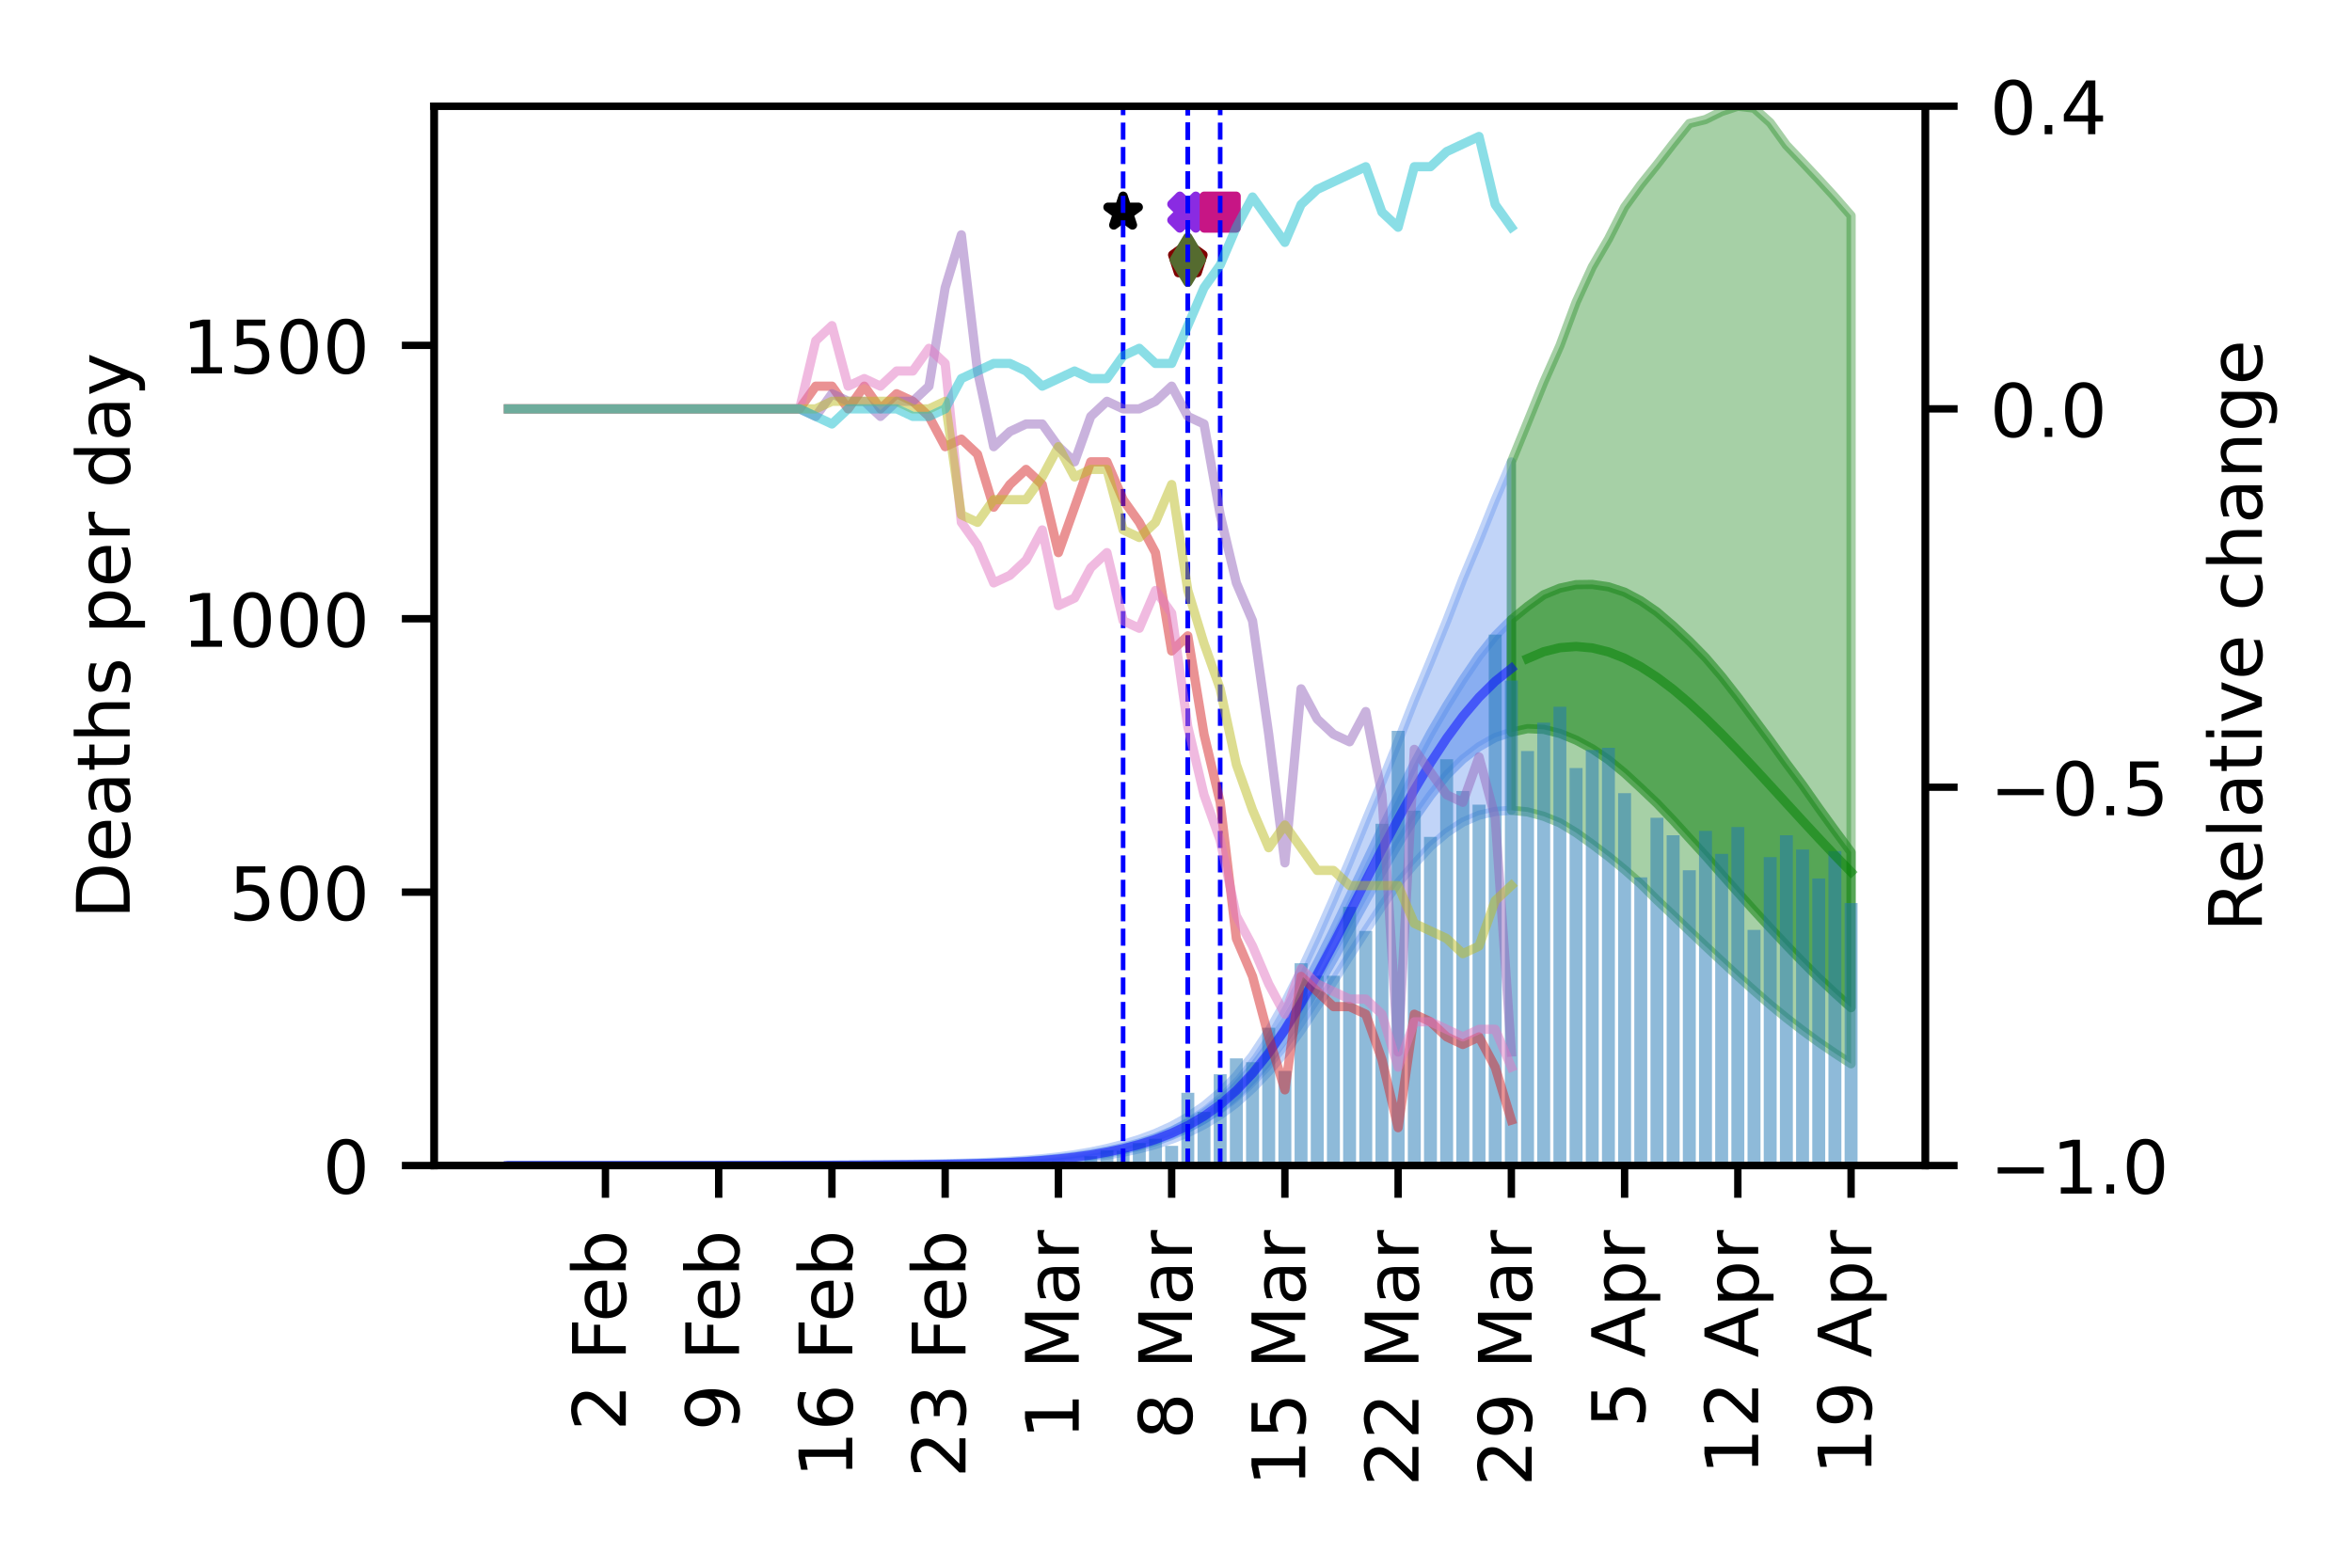 <?xml version="1.0" encoding="utf-8" standalone="no"?>
<!DOCTYPE svg PUBLIC "-//W3C//DTD SVG 1.1//EN"
  "http://www.w3.org/Graphics/SVG/1.1/DTD/svg11.dtd">
<!-- Created with matplotlib (https://matplotlib.org/) -->
<svg height="170.079pt" version="1.1" viewBox="0 0 255.118 170.079" width="255.118pt" xmlns="http://www.w3.org/2000/svg" xmlns:xlink="http://www.w3.org/1999/xlink">
 <defs>
  <style type="text/css">
*{stroke-linecap:butt;stroke-linejoin:round;}
  </style>
 </defs>
 <g id="figure_1">
  <g id="patch_1">
   <path d="M 0 170.079 
L 255.118 170.079 
L 255.118 0 
L 0 0 
z
" style="fill:#ffffff;"/>
  </g>
  <g id="axes_1">
   <g id="patch_2">
    <path d="M 47.09 126.449 
L 208.838 126.449 
L 208.838 11.52 
L 47.09 11.52 
z
" style="fill:#ffffff;"/>
   </g>
   <g id="PolyCollection_1">
    <defs>
     <path d="M 55.144 -43.63 
L 55.144 -43.63 
L 56.899 -43.63 
L 58.653 -43.63 
L 60.408 -43.63 
L 62.163 -43.63 
L 63.918 -43.63 
L 65.672 -43.63 
L 67.427 -43.63 
L 69.182 -43.63 
L 70.936 -43.631 
L 72.691 -43.631 
L 74.446 -43.631 
L 76.2 -43.631 
L 77.955 -43.632 
L 79.71 -43.632 
L 81.465 -43.633 
L 83.219 -43.634 
L 84.974 -43.635 
L 86.729 -43.637 
L 88.483 -43.639 
L 90.238 -43.642 
L 91.993 -43.645 
L 93.747 -43.65 
L 95.502 -43.655 
L 97.257 -43.663 
L 99.012 -43.672 
L 100.766 -43.685 
L 102.521 -43.701 
L 104.276 -43.721 
L 106.03 -43.749 
L 107.785 -43.789 
L 109.54 -43.843 
L 111.294 -43.918 
L 113.049 -44.017 
L 114.804 -44.146 
L 116.559 -44.306 
L 118.313 -44.507 
L 120.068 -44.759 
L 121.823 -45.066 
L 123.577 -45.441 
L 125.332 -45.911 
L 127.087 -46.487 
L 128.841 -47.189 
L 130.596 -48.066 
L 132.351 -49.119 
L 134.106 -50.422 
L 135.86 -52.004 
L 137.615 -53.841 
L 139.37 -55.925 
L 141.124 -58.306 
L 142.879 -60.942 
L 144.634 -63.594 
L 146.388 -66.376 
L 148.143 -69.098 
L 149.898 -71.785 
L 151.652 -74.278 
L 153.407 -76.334 
L 155.162 -78.257 
L 156.917 -79.741 
L 158.671 -80.89 
L 160.426 -81.643 
L 162.181 -82.046 
L 163.935 -82.171 
L 163.935 -119.962 
L 163.935 -119.962 
L 162.181 -115.846 
L 160.426 -111.463 
L 158.671 -107.267 
L 156.917 -102.712 
L 155.162 -98.361 
L 153.407 -94.134 
L 151.652 -89.645 
L 149.898 -85.257 
L 148.143 -81.006 
L 146.388 -76.667 
L 144.634 -72.514 
L 142.879 -68.511 
L 141.124 -64.736 
L 139.37 -61.268 
L 137.615 -58.194 
L 135.86 -55.535 
L 134.106 -53.343 
L 132.351 -51.558 
L 130.596 -50.091 
L 128.841 -48.89 
L 127.087 -47.913 
L 125.332 -47.118 
L 123.577 -46.466 
L 121.823 -45.926 
L 120.068 -45.476 
L 118.313 -45.107 
L 116.559 -44.805 
L 114.804 -44.562 
L 113.049 -44.37 
L 111.294 -44.216 
L 109.54 -44.096 
L 107.785 -44.003 
L 106.03 -43.931 
L 104.276 -43.875 
L 102.521 -43.83 
L 100.766 -43.793 
L 99.012 -43.764 
L 97.257 -43.74 
L 95.502 -43.72 
L 93.747 -43.703 
L 91.993 -43.689 
L 90.238 -43.678 
L 88.483 -43.669 
L 86.729 -43.662 
L 84.974 -43.656 
L 83.219 -43.651 
L 81.465 -43.646 
L 79.71 -43.643 
L 77.955 -43.64 
L 76.2 -43.638 
L 74.446 -43.636 
L 72.691 -43.634 
L 70.936 -43.633 
L 69.182 -43.632 
L 67.427 -43.631 
L 65.672 -43.631 
L 63.918 -43.63 
L 62.163 -43.63 
L 60.408 -43.63 
L 58.653 -43.63 
L 56.899 -43.63 
L 55.144 -43.63 
z
" id="m8efc7f53c5" style="stroke:#6495ed;stroke-opacity:0.4;"/>
    </defs>
    <g clip-path="url(#pf6c18991ce)">
     <use style="fill:#6495ed;fill-opacity:0.4;stroke:#6495ed;stroke-opacity:0.4;" x="0" xlink:href="#m8efc7f53c5" y="170.079"/>
    </g>
   </g>
   <g id="PolyCollection_2">
    <defs>
     <path d="M 55.144 -43.63 
L 55.144 -43.63 
L 56.899 -43.63 
L 58.653 -43.63 
L 60.408 -43.63 
L 62.163 -43.63 
L 63.918 -43.63 
L 65.672 -43.63 
L 67.427 -43.63 
L 69.182 -43.631 
L 70.936 -43.631 
L 72.691 -43.631 
L 74.446 -43.632 
L 76.2 -43.633 
L 77.955 -43.633 
L 79.71 -43.634 
L 81.465 -43.636 
L 83.219 -43.637 
L 84.974 -43.639 
L 86.729 -43.642 
L 88.483 -43.645 
L 90.238 -43.649 
L 91.993 -43.654 
L 93.747 -43.661 
L 95.502 -43.669 
L 97.257 -43.679 
L 99.012 -43.693 
L 100.766 -43.71 
L 102.521 -43.731 
L 104.276 -43.758 
L 106.03 -43.793 
L 107.785 -43.841 
L 109.54 -43.906 
L 111.294 -43.994 
L 113.049 -44.108 
L 114.804 -44.255 
L 116.559 -44.441 
L 118.313 -44.672 
L 120.068 -44.957 
L 121.823 -45.306 
L 123.577 -45.732 
L 125.332 -46.252 
L 127.087 -46.892 
L 128.841 -47.677 
L 130.596 -48.641 
L 132.351 -49.817 
L 134.106 -51.268 
L 135.86 -53.007 
L 137.615 -55.049 
L 139.37 -57.421 
L 141.124 -60.092 
L 142.879 -62.983 
L 144.634 -66.053 
L 146.388 -69.21 
L 148.143 -72.373 
L 149.898 -75.519 
L 151.652 -78.507 
L 153.407 -81.289 
L 155.162 -83.773 
L 156.917 -85.979 
L 158.671 -87.714 
L 160.426 -89.063 
L 162.181 -90.065 
L 163.935 -90.643 
L 163.935 -102.853 
L 163.935 -102.853 
L 162.181 -101.094 
L 160.426 -98.904 
L 158.671 -96.318 
L 156.917 -93.514 
L 155.162 -90.509 
L 153.407 -87.217 
L 151.652 -83.68 
L 149.898 -80.137 
L 148.143 -76.451 
L 146.388 -72.75 
L 144.634 -69.08 
L 142.879 -65.562 
L 141.124 -62.243 
L 139.37 -59.221 
L 137.615 -56.533 
L 135.86 -54.203 
L 134.106 -52.231 
L 132.351 -50.608 
L 130.596 -49.291 
L 128.841 -48.226 
L 127.087 -47.358 
L 125.332 -46.65 
L 123.577 -46.07 
L 121.823 -45.593 
L 120.068 -45.199 
L 118.313 -44.878 
L 116.559 -44.614 
L 114.804 -44.401 
L 113.049 -44.23 
L 111.294 -44.096 
L 109.54 -43.991 
L 107.785 -43.913 
L 106.03 -43.854 
L 104.276 -43.809 
L 102.521 -43.774 
L 100.766 -43.746 
L 99.012 -43.723 
L 97.257 -43.705 
L 95.502 -43.69 
L 93.747 -43.679 
L 91.993 -43.669 
L 90.238 -43.661 
L 88.483 -43.655 
L 86.729 -43.65 
L 84.974 -43.646 
L 83.219 -43.643 
L 81.465 -43.64 
L 79.71 -43.638 
L 77.955 -43.636 
L 76.2 -43.635 
L 74.446 -43.633 
L 72.691 -43.632 
L 70.936 -43.632 
L 69.182 -43.631 
L 67.427 -43.631 
L 65.672 -43.63 
L 63.918 -43.63 
L 62.163 -43.63 
L 60.408 -43.63 
L 58.653 -43.63 
L 56.899 -43.63 
L 55.144 -43.63 
z
" id="m10dadae85e" style="stroke:#6495ed;stroke-opacity:0.6;"/>
    </defs>
    <g clip-path="url(#pf6c18991ce)">
     <use style="fill:#6495ed;fill-opacity:0.6;stroke:#6495ed;stroke-opacity:0.6;" x="0" xlink:href="#m10dadae85e" y="170.079"/>
    </g>
   </g>
   <g id="PolyCollection_3">
    <defs>
     <path d="M 163.935 -119.962 
L 163.935 -82.171 
L 165.69 -81.994 
L 167.445 -81.519 
L 169.199 -80.802 
L 170.954 -79.741 
L 172.709 -78.486 
L 174.464 -77.162 
L 176.218 -75.724 
L 177.973 -74.176 
L 179.728 -72.433 
L 181.482 -70.78 
L 183.237 -69.095 
L 184.992 -67.439 
L 186.746 -65.802 
L 188.501 -64.179 
L 190.256 -62.607 
L 192.011 -61.076 
L 193.765 -59.64 
L 195.52 -58.284 
L 197.275 -57.001 
L 199.029 -55.808 
L 200.784 -54.67 
L 200.784 -146.679 
L 200.784 -146.679 
L 199.029 -148.696 
L 197.275 -150.614 
L 195.52 -152.481 
L 193.765 -154.329 
L 192.011 -156.763 
L 190.256 -158.347 
L 188.501 -158.559 
L 186.746 -157.979 
L 184.992 -157.11 
L 183.237 -156.676 
L 181.482 -154.487 
L 179.728 -152.217 
L 177.973 -150.032 
L 176.218 -147.605 
L 174.464 -144.146 
L 172.709 -141.121 
L 170.954 -137.287 
L 169.199 -132.57 
L 167.445 -128.603 
L 165.69 -124.269 
L 163.935 -119.962 
z
" id="mf58acd68cc" style="stroke:#228b22;stroke-opacity:0.4;"/>
    </defs>
    <g clip-path="url(#pf6c18991ce)">
     <use style="fill:#228b22;fill-opacity:0.4;stroke:#228b22;stroke-opacity:0.4;" x="0" xlink:href="#mf58acd68cc" y="170.079"/>
    </g>
   </g>
   <g id="PolyCollection_4">
    <defs>
     <path d="M 163.935 -102.853 
L 163.935 -90.643 
L 165.69 -91.028 
L 167.445 -90.95 
L 169.199 -90.509 
L 170.954 -89.786 
L 172.709 -88.843 
L 174.464 -87.649 
L 176.218 -86.209 
L 177.973 -84.589 
L 179.728 -82.922 
L 181.482 -81.085 
L 183.237 -79.152 
L 184.992 -77.238 
L 186.746 -75.238 
L 188.501 -73.267 
L 190.256 -71.31 
L 192.011 -69.404 
L 193.765 -67.544 
L 195.52 -65.73 
L 197.275 -63.98 
L 199.029 -62.338 
L 200.784 -60.755 
L 200.784 -77.622 
L 200.784 -77.622 
L 199.029 -79.993 
L 197.275 -82.416 
L 195.52 -84.923 
L 193.765 -87.269 
L 192.011 -89.717 
L 190.256 -92.092 
L 188.501 -94.441 
L 186.746 -96.694 
L 184.992 -98.744 
L 183.237 -100.536 
L 181.482 -102.188 
L 179.728 -103.693 
L 177.973 -104.904 
L 176.218 -105.837 
L 174.464 -106.416 
L 172.709 -106.673 
L 170.954 -106.65 
L 169.199 -106.271 
L 167.445 -105.552 
L 165.69 -104.287 
L 163.935 -102.853 
z
" id="m45f90d7384" style="stroke:#228b22;stroke-opacity:0.6;"/>
    </defs>
    <g clip-path="url(#pf6c18991ce)">
     <use style="fill:#228b22;fill-opacity:0.6;stroke:#228b22;stroke-opacity:0.6;" x="0" xlink:href="#m45f90d7384" y="170.079"/>
    </g>
   </g>
   <g id="PathCollection_1">
    <defs>
     <path d="M -0.866 1.732 
L 0 0.866 
L 0.866 1.732 
L 1.732 0.866 
L 0.866 0 
L 1.732 -0.866 
L 0.866 -1.732 
L 0 -0.866 
L -0.866 -1.732 
L -1.732 -0.866 
L -0.866 0 
L -1.732 0.866 
z
" id="me4eebad64e" style="stroke:#8a2be2;"/>
    </defs>
    <g clip-path="url(#pf6c18991ce)">
     <use style="fill:#8a2be2;stroke:#8a2be2;" x="128.841" xlink:href="#me4eebad64e" y="23.013"/>
    </g>
   </g>
   <g id="PathCollection_2">
    <defs>
     <path d="M 0 -1.732 
L -0.389 -0.535 
L -1.647 -0.535 
L -0.629 0.204 
L -1.018 1.401 
L -0 0.662 
L 1.018 1.401 
L 0.629 0.204 
L 1.647 -0.535 
L 0.389 -0.535 
z
" id="mfdb5283fc8" style="stroke:#000000;"/>
    </defs>
    <g clip-path="url(#pf6c18991ce)">
     <use style="stroke:#000000;" x="121.823" xlink:href="#mfdb5283fc8" y="23.013"/>
    </g>
   </g>
   <g id="PathCollection_3">
    <defs>
     <path d="M -1.732 1.732 
L 1.732 1.732 
L 1.732 -1.732 
L -1.732 -1.732 
z
" id="mf5a97f4388" style="stroke:#c71585;"/>
    </defs>
    <g clip-path="url(#pf6c18991ce)">
     <use style="fill:#c71585;stroke:#c71585;" x="132.351" xlink:href="#mf5a97f4388" y="23.013"/>
    </g>
   </g>
   <g id="PathCollection_4">
    <defs>
     <path d="M 0 -1.732 
L -1.647 -0.535 
L -1.018 1.401 
L 1.018 1.401 
L 1.647 -0.535 
z
" id="m60bc1020a1" style="stroke:#800000;"/>
    </defs>
    <g clip-path="url(#pf6c18991ce)">
     <use style="fill:#800000;stroke:#800000;" x="128.841" xlink:href="#m60bc1020a1" y="28.185"/>
    </g>
   </g>
   <g id="PathCollection_5">
    <defs>
     <path d="M -0 2.449 
L 1.47 0 
L 0 -2.449 
L -1.47 -0 
z
" id="mcff3b535bf" style="stroke:#556b2f;"/>
    </defs>
    <g clip-path="url(#pf6c18991ce)">
     <use style="fill:#556b2f;stroke:#556b2f;" x="128.841" xlink:href="#mcff3b535bf" y="28.185"/>
    </g>
   </g>
   <g id="patch_3">
    <path clip-path="url(#pf6c18991ce)" d="M 54.442 126.449 
L 55.846 126.449 
L 55.846 126.449 
L 54.442 126.449 
z
" style="fill:#1f77b4;opacity:0.5;"/>
   </g>
   <g id="patch_4">
    <path clip-path="url(#pf6c18991ce)" d="M 56.197 126.449 
L 57.601 126.449 
L 57.601 126.449 
L 56.197 126.449 
z
" style="fill:#1f77b4;opacity:0.5;"/>
   </g>
   <g id="patch_5">
    <path clip-path="url(#pf6c18991ce)" d="M 57.952 126.449 
L 59.355 126.449 
L 59.355 126.449 
L 57.952 126.449 
z
" style="fill:#1f77b4;opacity:0.5;"/>
   </g>
   <g id="patch_6">
    <path clip-path="url(#pf6c18991ce)" d="M 59.706 126.449 
L 61.11 126.449 
L 61.11 126.449 
L 59.706 126.449 
z
" style="fill:#1f77b4;opacity:0.5;"/>
   </g>
   <g id="patch_7">
    <path clip-path="url(#pf6c18991ce)" d="M 61.461 126.449 
L 62.865 126.449 
L 62.865 126.449 
L 61.461 126.449 
z
" style="fill:#1f77b4;opacity:0.5;"/>
   </g>
   <g id="patch_8">
    <path clip-path="url(#pf6c18991ce)" d="M 63.216 126.449 
L 64.619 126.449 
L 64.619 126.449 
L 63.216 126.449 
z
" style="fill:#1f77b4;opacity:0.5;"/>
   </g>
   <g id="patch_9">
    <path clip-path="url(#pf6c18991ce)" d="M 64.97 126.449 
L 66.374 126.449 
L 66.374 126.449 
L 64.97 126.449 
z
" style="fill:#1f77b4;opacity:0.5;"/>
   </g>
   <g id="patch_10">
    <path clip-path="url(#pf6c18991ce)" d="M 66.725 126.449 
L 68.129 126.449 
L 68.129 126.449 
L 66.725 126.449 
z
" style="fill:#1f77b4;opacity:0.5;"/>
   </g>
   <g id="patch_11">
    <path clip-path="url(#pf6c18991ce)" d="M 68.48 126.449 
L 69.884 126.449 
L 69.884 126.449 
L 68.48 126.449 
z
" style="fill:#1f77b4;opacity:0.5;"/>
   </g>
   <g id="patch_12">
    <path clip-path="url(#pf6c18991ce)" d="M 70.234 126.449 
L 71.638 126.449 
L 71.638 126.449 
L 70.234 126.449 
z
" style="fill:#1f77b4;opacity:0.5;"/>
   </g>
   <g id="patch_13">
    <path clip-path="url(#pf6c18991ce)" d="M 71.989 126.449 
L 73.393 126.449 
L 73.393 126.449 
L 71.989 126.449 
z
" style="fill:#1f77b4;opacity:0.5;"/>
   </g>
   <g id="patch_14">
    <path clip-path="url(#pf6c18991ce)" d="M 73.744 126.449 
L 75.148 126.449 
L 75.148 126.449 
L 73.744 126.449 
z
" style="fill:#1f77b4;opacity:0.5;"/>
   </g>
   <g id="patch_15">
    <path clip-path="url(#pf6c18991ce)" d="M 75.499 126.449 
L 76.902 126.449 
L 76.902 126.449 
L 75.499 126.449 
z
" style="fill:#1f77b4;opacity:0.5;"/>
   </g>
   <g id="patch_16">
    <path clip-path="url(#pf6c18991ce)" d="M 77.253 126.449 
L 78.657 126.449 
L 78.657 126.449 
L 77.253 126.449 
z
" style="fill:#1f77b4;opacity:0.5;"/>
   </g>
   <g id="patch_17">
    <path clip-path="url(#pf6c18991ce)" d="M 79.008 126.449 
L 80.412 126.449 
L 80.412 126.449 
L 79.008 126.449 
z
" style="fill:#1f77b4;opacity:0.5;"/>
   </g>
   <g id="patch_18">
    <path clip-path="url(#pf6c18991ce)" d="M 80.763 126.449 
L 82.166 126.449 
L 82.166 126.449 
L 80.763 126.449 
z
" style="fill:#1f77b4;opacity:0.5;"/>
   </g>
   <g id="patch_19">
    <path clip-path="url(#pf6c18991ce)" d="M 82.517 126.449 
L 83.921 126.449 
L 83.921 126.449 
L 82.517 126.449 
z
" style="fill:#1f77b4;opacity:0.5;"/>
   </g>
   <g id="patch_20">
    <path clip-path="url(#pf6c18991ce)" d="M 84.272 126.449 
L 85.676 126.449 
L 85.676 126.449 
L 84.272 126.449 
z
" style="fill:#1f77b4;opacity:0.5;"/>
   </g>
   <g id="patch_21">
    <path clip-path="url(#pf6c18991ce)" d="M 86.027 126.449 
L 87.431 126.449 
L 87.431 126.449 
L 86.027 126.449 
z
" style="fill:#1f77b4;opacity:0.5;"/>
   </g>
   <g id="patch_22">
    <path clip-path="url(#pf6c18991ce)" d="M 87.781 126.449 
L 89.185 126.449 
L 89.185 126.449 
L 87.781 126.449 
z
" style="fill:#1f77b4;opacity:0.5;"/>
   </g>
   <g id="patch_23">
    <path clip-path="url(#pf6c18991ce)" d="M 89.536 126.449 
L 90.94 126.449 
L 90.94 126.449 
L 89.536 126.449 
z
" style="fill:#1f77b4;opacity:0.5;"/>
   </g>
   <g id="patch_24">
    <path clip-path="url(#pf6c18991ce)" d="M 91.291 126.449 
L 92.695 126.449 
L 92.695 126.449 
L 91.291 126.449 
z
" style="fill:#1f77b4;opacity:0.5;"/>
   </g>
   <g id="patch_25">
    <path clip-path="url(#pf6c18991ce)" d="M 93.046 126.449 
L 94.449 126.449 
L 94.449 126.449 
L 93.046 126.449 
z
" style="fill:#1f77b4;opacity:0.5;"/>
   </g>
   <g id="patch_26">
    <path clip-path="url(#pf6c18991ce)" d="M 94.8 126.449 
L 96.204 126.449 
L 96.204 126.449 
L 94.8 126.449 
z
" style="fill:#1f77b4;opacity:0.5;"/>
   </g>
   <g id="patch_27">
    <path clip-path="url(#pf6c18991ce)" d="M 96.555 126.449 
L 97.959 126.449 
L 97.959 126.449 
L 96.555 126.449 
z
" style="fill:#1f77b4;opacity:0.5;"/>
   </g>
   <g id="patch_28">
    <path clip-path="url(#pf6c18991ce)" d="M 98.31 126.449 
L 99.713 126.449 
L 99.713 126.449 
L 98.31 126.449 
z
" style="fill:#1f77b4;opacity:0.5;"/>
   </g>
   <g id="patch_29">
    <path clip-path="url(#pf6c18991ce)" d="M 100.064 126.449 
L 101.468 126.449 
L 101.468 126.449 
L 100.064 126.449 
z
" style="fill:#1f77b4;opacity:0.5;"/>
   </g>
   <g id="patch_30">
    <path clip-path="url(#pf6c18991ce)" d="M 101.819 126.449 
L 103.223 126.449 
L 103.223 126.33 
L 101.819 126.33 
z
" style="fill:#1f77b4;opacity:0.5;"/>
   </g>
   <g id="patch_31">
    <path clip-path="url(#pf6c18991ce)" d="M 103.574 126.449 
L 104.978 126.449 
L 104.978 126.449 
L 103.574 126.449 
z
" style="fill:#1f77b4;opacity:0.5;"/>
   </g>
   <g id="patch_32">
    <path clip-path="url(#pf6c18991ce)" d="M 105.328 126.449 
L 106.732 126.449 
L 106.732 126.211 
L 105.328 126.211 
z
" style="fill:#1f77b4;opacity:0.5;"/>
   </g>
   <g id="patch_33">
    <path clip-path="url(#pf6c18991ce)" d="M 107.083 126.449 
L 108.487 126.449 
L 108.487 126.152 
L 107.083 126.152 
z
" style="fill:#1f77b4;opacity:0.5;"/>
   </g>
   <g id="patch_34">
    <path clip-path="url(#pf6c18991ce)" d="M 108.838 126.449 
L 110.242 126.449 
L 110.242 126.389 
L 108.838 126.389 
z
" style="fill:#1f77b4;opacity:0.5;"/>
   </g>
   <g id="patch_35">
    <path clip-path="url(#pf6c18991ce)" d="M 110.593 126.449 
L 111.996 126.449 
L 111.996 126.152 
L 110.593 126.152 
z
" style="fill:#1f77b4;opacity:0.5;"/>
   </g>
   <g id="patch_36">
    <path clip-path="url(#pf6c18991ce)" d="M 112.347 126.449 
L 113.751 126.449 
L 113.751 126.211 
L 112.347 126.211 
z
" style="fill:#1f77b4;opacity:0.5;"/>
   </g>
   <g id="patch_37">
    <path clip-path="url(#pf6c18991ce)" d="M 114.102 126.449 
L 115.506 126.449 
L 115.506 125.974 
L 114.102 125.974 
z
" style="fill:#1f77b4;opacity:0.5;"/>
   </g>
   <g id="patch_38">
    <path clip-path="url(#pf6c18991ce)" d="M 115.857 126.449 
L 117.26 126.449 
L 117.26 126.093 
L 115.857 126.093 
z
" style="fill:#1f77b4;opacity:0.5;"/>
   </g>
   <g id="patch_39">
    <path clip-path="url(#pf6c18991ce)" d="M 117.611 126.449 
L 119.015 126.449 
L 119.015 125.44 
L 117.611 125.44 
z
" style="fill:#1f77b4;opacity:0.5;"/>
   </g>
   <g id="patch_40">
    <path clip-path="url(#pf6c18991ce)" d="M 119.366 126.449 
L 120.77 126.449 
L 120.77 124.788 
L 119.366 124.788 
z
" style="fill:#1f77b4;opacity:0.5;"/>
   </g>
   <g id="patch_41">
    <path clip-path="url(#pf6c18991ce)" d="M 121.121 126.449 
L 122.524 126.449 
L 122.524 124.847 
L 121.121 124.847 
z
" style="fill:#1f77b4;opacity:0.5;"/>
   </g>
   <g id="patch_42">
    <path clip-path="url(#pf6c18991ce)" d="M 122.875 126.449 
L 124.279 126.449 
L 124.279 124.017 
L 122.875 124.017 
z
" style="fill:#1f77b4;opacity:0.5;"/>
   </g>
   <g id="patch_43">
    <path clip-path="url(#pf6c18991ce)" d="M 124.63 126.449 
L 126.034 126.449 
L 126.034 123.542 
L 124.63 123.542 
z
" style="fill:#1f77b4;opacity:0.5;"/>
   </g>
   <g id="patch_44">
    <path clip-path="url(#pf6c18991ce)" d="M 126.385 126.449 
L 127.789 126.449 
L 127.789 124.313 
L 126.385 124.313 
z
" style="fill:#1f77b4;opacity:0.5;"/>
   </g>
   <g id="patch_45">
    <path clip-path="url(#pf6c18991ce)" d="M 128.14 126.449 
L 129.543 126.449 
L 129.543 118.559 
L 128.14 118.559 
z
" style="fill:#1f77b4;opacity:0.5;"/>
   </g>
   <g id="patch_46">
    <path clip-path="url(#pf6c18991ce)" d="M 129.894 126.449 
L 131.298 126.449 
L 131.298 120.635 
L 129.894 120.635 
z
" style="fill:#1f77b4;opacity:0.5;"/>
   </g>
   <g id="patch_47">
    <path clip-path="url(#pf6c18991ce)" d="M 131.649 126.449 
L 133.053 126.449 
L 133.053 116.542 
L 131.649 116.542 
z
" style="fill:#1f77b4;opacity:0.5;"/>
   </g>
   <g id="patch_48">
    <path clip-path="url(#pf6c18991ce)" d="M 133.404 126.449 
L 134.807 126.449 
L 134.807 114.822 
L 133.404 114.822 
z
" style="fill:#1f77b4;opacity:0.5;"/>
   </g>
   <g id="patch_49">
    <path clip-path="url(#pf6c18991ce)" d="M 135.158 126.449 
L 136.562 126.449 
L 136.562 115.237 
L 135.158 115.237 
z
" style="fill:#1f77b4;opacity:0.5;"/>
   </g>
   <g id="patch_50">
    <path clip-path="url(#pf6c18991ce)" d="M 136.913 126.449 
L 138.317 126.449 
L 138.317 111.5 
L 136.913 111.5 
z
" style="fill:#1f77b4;opacity:0.5;"/>
   </g>
   <g id="patch_51">
    <path clip-path="url(#pf6c18991ce)" d="M 138.668 126.449 
L 140.071 126.449 
L 140.071 116.186 
L 138.668 116.186 
z
" style="fill:#1f77b4;opacity:0.5;"/>
   </g>
   <g id="patch_52">
    <path clip-path="url(#pf6c18991ce)" d="M 140.422 126.449 
L 141.826 126.449 
L 141.826 104.5 
L 140.422 104.5 
z
" style="fill:#1f77b4;opacity:0.5;"/>
   </g>
   <g id="patch_53">
    <path clip-path="url(#pf6c18991ce)" d="M 142.177 126.449 
L 143.581 126.449 
L 143.581 105.864 
L 142.177 105.864 
z
" style="fill:#1f77b4;opacity:0.5;"/>
   </g>
   <g id="patch_54">
    <path clip-path="url(#pf6c18991ce)" d="M 143.932 126.449 
L 145.336 126.449 
L 145.336 105.864 
L 143.932 105.864 
z
" style="fill:#1f77b4;opacity:0.5;"/>
   </g>
   <g id="patch_55">
    <path clip-path="url(#pf6c18991ce)" d="M 145.687 126.449 
L 147.09 126.449 
L 147.09 98.39 
L 145.687 98.39 
z
" style="fill:#1f77b4;opacity:0.5;"/>
   </g>
   <g id="patch_56">
    <path clip-path="url(#pf6c18991ce)" d="M 147.441 126.449 
L 148.845 126.449 
L 148.845 101 
L 147.441 101 
z
" style="fill:#1f77b4;opacity:0.5;"/>
   </g>
   <g id="patch_57">
    <path clip-path="url(#pf6c18991ce)" d="M 149.196 126.449 
L 150.6 126.449 
L 150.6 89.373 
L 149.196 89.373 
z
" style="fill:#1f77b4;opacity:0.5;"/>
   </g>
   <g id="patch_58">
    <path clip-path="url(#pf6c18991ce)" d="M 150.951 126.449 
L 152.354 126.449 
L 152.354 79.288 
L 150.951 79.288 
z
" style="fill:#1f77b4;opacity:0.5;"/>
   </g>
   <g id="patch_59">
    <path clip-path="url(#pf6c18991ce)" d="M 152.705 126.449 
L 154.109 126.449 
L 154.109 87.949 
L 152.705 87.949 
z
" style="fill:#1f77b4;opacity:0.5;"/>
   </g>
   <g id="patch_60">
    <path clip-path="url(#pf6c18991ce)" d="M 154.46 126.449 
L 155.864 126.449 
L 155.864 90.797 
L 154.46 90.797 
z
" style="fill:#1f77b4;opacity:0.5;"/>
   </g>
   <g id="patch_61">
    <path clip-path="url(#pf6c18991ce)" d="M 156.215 126.449 
L 157.618 126.449 
L 157.618 82.373 
L 156.215 82.373 
z
" style="fill:#1f77b4;opacity:0.5;"/>
   </g>
   <g id="patch_62">
    <path clip-path="url(#pf6c18991ce)" d="M 157.969 126.449 
L 159.373 126.449 
L 159.373 85.814 
L 157.969 85.814 
z
" style="fill:#1f77b4;opacity:0.5;"/>
   </g>
   <g id="patch_63">
    <path clip-path="url(#pf6c18991ce)" d="M 159.724 126.449 
L 161.128 126.449 
L 161.128 87.297 
L 159.724 87.297 
z
" style="fill:#1f77b4;opacity:0.5;"/>
   </g>
   <g id="patch_64">
    <path clip-path="url(#pf6c18991ce)" d="M 161.479 126.449 
L 162.883 126.449 
L 162.883 68.848 
L 161.479 68.848 
z
" style="fill:#1f77b4;opacity:0.5;"/>
   </g>
   <g id="patch_65">
    <path clip-path="url(#pf6c18991ce)" d="M 163.233 126.449 
L 164.637 126.449 
L 164.637 73.831 
L 163.233 73.831 
z
" style="fill:#1f77b4;opacity:0.5;"/>
   </g>
   <g id="patch_66">
    <path clip-path="url(#pf6c18991ce)" d="M 164.988 126.449 
L 166.392 126.449 
L 166.392 81.483 
L 164.988 81.483 
z
" style="fill:#1f77b4;opacity:0.5;"/>
   </g>
   <g id="patch_67">
    <path clip-path="url(#pf6c18991ce)" d="M 166.743 126.449 
L 168.147 126.449 
L 168.147 78.398 
L 166.743 78.398 
z
" style="fill:#1f77b4;opacity:0.5;"/>
   </g>
   <g id="patch_68">
    <path clip-path="url(#pf6c18991ce)" d="M 168.498 126.449 
L 169.901 126.449 
L 169.901 76.678 
L 168.498 76.678 
z
" style="fill:#1f77b4;opacity:0.5;"/>
   </g>
   <g id="patch_69">
    <path clip-path="url(#pf6c18991ce)" d="M 170.252 126.449 
L 171.656 126.449 
L 171.656 83.322 
L 170.252 83.322 
z
" style="fill:#1f77b4;opacity:0.5;"/>
   </g>
   <g id="patch_70">
    <path clip-path="url(#pf6c18991ce)" d="M 172.007 126.449 
L 173.411 126.449 
L 173.411 81.364 
L 172.007 81.364 
z
" style="fill:#1f77b4;opacity:0.5;"/>
   </g>
   <g id="patch_71">
    <path clip-path="url(#pf6c18991ce)" d="M 173.762 126.449 
L 175.165 126.449 
L 175.165 81.127 
L 173.762 81.127 
z
" style="fill:#1f77b4;opacity:0.5;"/>
   </g>
   <g id="patch_72">
    <path clip-path="url(#pf6c18991ce)" d="M 175.516 126.449 
L 176.92 126.449 
L 176.92 86.051 
L 175.516 86.051 
z
" style="fill:#1f77b4;opacity:0.5;"/>
   </g>
   <g id="patch_73">
    <path clip-path="url(#pf6c18991ce)" d="M 177.271 126.449 
L 178.675 126.449 
L 178.675 95.186 
L 177.271 95.186 
z
" style="fill:#1f77b4;opacity:0.5;"/>
   </g>
   <g id="patch_74">
    <path clip-path="url(#pf6c18991ce)" d="M 179.026 126.449 
L 180.43 126.449 
L 180.43 88.72 
L 179.026 88.72 
z
" style="fill:#1f77b4;opacity:0.5;"/>
   </g>
   <g id="patch_75">
    <path clip-path="url(#pf6c18991ce)" d="M 180.78 126.449 
L 182.184 126.449 
L 182.184 90.619 
L 180.78 90.619 
z
" style="fill:#1f77b4;opacity:0.5;"/>
   </g>
   <g id="patch_76">
    <path clip-path="url(#pf6c18991ce)" d="M 182.535 126.449 
L 183.939 126.449 
L 183.939 94.415 
L 182.535 94.415 
z
" style="fill:#1f77b4;opacity:0.5;"/>
   </g>
   <g id="patch_77">
    <path clip-path="url(#pf6c18991ce)" d="M 184.29 126.449 
L 185.694 126.449 
L 185.694 90.144 
L 184.29 90.144 
z
" style="fill:#1f77b4;opacity:0.5;"/>
   </g>
   <g id="patch_78">
    <path clip-path="url(#pf6c18991ce)" d="M 186.045 126.449 
L 187.448 126.449 
L 187.448 92.636 
L 186.045 92.636 
z
" style="fill:#1f77b4;opacity:0.5;"/>
   </g>
   <g id="patch_79">
    <path clip-path="url(#pf6c18991ce)" d="M 187.799 126.449 
L 189.203 126.449 
L 189.203 89.729 
L 187.799 89.729 
z
" style="fill:#1f77b4;opacity:0.5;"/>
   </g>
   <g id="patch_80">
    <path clip-path="url(#pf6c18991ce)" d="M 189.554 126.449 
L 190.958 126.449 
L 190.958 100.881 
L 189.554 100.881 
z
" style="fill:#1f77b4;opacity:0.5;"/>
   </g>
   <g id="patch_81">
    <path clip-path="url(#pf6c18991ce)" d="M 191.309 126.449 
L 192.712 126.449 
L 192.712 92.991 
L 191.309 92.991 
z
" style="fill:#1f77b4;opacity:0.5;"/>
   </g>
   <g id="patch_82">
    <path clip-path="url(#pf6c18991ce)" d="M 193.063 126.449 
L 194.467 126.449 
L 194.467 90.619 
L 193.063 90.619 
z
" style="fill:#1f77b4;opacity:0.5;"/>
   </g>
   <g id="patch_83">
    <path clip-path="url(#pf6c18991ce)" d="M 194.818 126.449 
L 196.222 126.449 
L 196.222 92.161 
L 194.818 92.161 
z
" style="fill:#1f77b4;opacity:0.5;"/>
   </g>
   <g id="patch_84">
    <path clip-path="url(#pf6c18991ce)" d="M 196.573 126.449 
L 197.977 126.449 
L 197.977 95.305 
L 196.573 95.305 
z
" style="fill:#1f77b4;opacity:0.5;"/>
   </g>
   <g id="patch_85">
    <path clip-path="url(#pf6c18991ce)" d="M 198.327 126.449 
L 199.731 126.449 
L 199.731 92.339 
L 198.327 92.339 
z
" style="fill:#1f77b4;opacity:0.5;"/>
   </g>
   <g id="patch_86">
    <path clip-path="url(#pf6c18991ce)" d="M 200.082 126.449 
L 201.486 126.449 
L 201.486 97.974 
L 200.082 97.974 
z
" style="fill:#1f77b4;opacity:0.5;"/>
   </g>
   <g id="matplotlib.axis_1">
    <g id="xtick_1">
     <g id="line2d_1">
      <defs>
       <path d="M 0 0 
L 0 3.5 
" id="m2df7570b20" style="stroke:#000000;stroke-width:0.8;"/>
      </defs>
      <g>
       <use style="stroke:#000000;stroke-width:0.8;" x="200.784" xlink:href="#m2df7570b20" y="126.449"/>
      </g>
     </g>
     <g id="text_1">
      <!-- 19 Apr -->
      <defs>
       <path d="M 12.406 8.297 
L 28.516 8.297 
L 28.516 63.922 
L 10.984 60.406 
L 10.984 69.391 
L 28.422 72.906 
L 38.281 72.906 
L 38.281 8.297 
L 54.391 8.297 
L 54.391 0 
L 12.406 0 
z
" id="DejaVuSans-49"/>
       <path d="M 10.984 1.516 
L 10.984 10.5 
Q 14.703 8.734 18.5 7.812 
Q 22.312 6.891 25.984 6.891 
Q 35.75 6.891 40.891 13.453 
Q 46.047 20.016 46.781 33.406 
Q 43.953 29.203 39.594 26.953 
Q 35.25 24.703 29.984 24.703 
Q 19.047 24.703 12.672 31.312 
Q 6.297 37.938 6.297 49.422 
Q 6.297 60.641 12.938 67.422 
Q 19.578 74.219 30.609 74.219 
Q 43.266 74.219 49.922 64.516 
Q 56.594 54.828 56.594 36.375 
Q 56.594 19.141 48.406 8.859 
Q 40.234 -1.422 26.422 -1.422 
Q 22.703 -1.422 18.891 -0.688 
Q 15.094 0.047 10.984 1.516 
z
M 30.609 32.422 
Q 37.25 32.422 41.125 36.953 
Q 45.016 41.5 45.016 49.422 
Q 45.016 57.281 41.125 61.844 
Q 37.25 66.406 30.609 66.406 
Q 23.969 66.406 20.094 61.844 
Q 16.219 57.281 16.219 49.422 
Q 16.219 41.5 20.094 36.953 
Q 23.969 32.422 30.609 32.422 
z
" id="DejaVuSans-57"/>
       <path id="DejaVuSans-32"/>
       <path d="M 34.188 63.188 
L 20.797 26.906 
L 47.609 26.906 
z
M 28.609 72.906 
L 39.797 72.906 
L 67.578 0 
L 57.328 0 
L 50.688 18.703 
L 17.828 18.703 
L 11.188 0 
L 0.781 0 
z
" id="DejaVuSans-65"/>
       <path d="M 18.109 8.203 
L 18.109 -20.797 
L 9.078 -20.797 
L 9.078 54.688 
L 18.109 54.688 
L 18.109 46.391 
Q 20.953 51.266 25.266 53.625 
Q 29.594 56 35.594 56 
Q 45.562 56 51.781 48.094 
Q 58.016 40.188 58.016 27.297 
Q 58.016 14.406 51.781 6.484 
Q 45.562 -1.422 35.594 -1.422 
Q 29.594 -1.422 25.266 0.953 
Q 20.953 3.328 18.109 8.203 
z
M 48.688 27.297 
Q 48.688 37.203 44.609 42.844 
Q 40.531 48.484 33.406 48.484 
Q 26.266 48.484 22.188 42.844 
Q 18.109 37.203 18.109 27.297 
Q 18.109 17.391 22.188 11.75 
Q 26.266 6.109 33.406 6.109 
Q 40.531 6.109 44.609 11.75 
Q 48.688 17.391 48.688 27.297 
z
" id="DejaVuSans-112"/>
       <path d="M 41.109 46.297 
Q 39.594 47.172 37.812 47.578 
Q 36.031 48 33.891 48 
Q 26.266 48 22.188 43.047 
Q 18.109 38.094 18.109 28.812 
L 18.109 0 
L 9.078 0 
L 9.078 54.688 
L 18.109 54.688 
L 18.109 46.188 
Q 20.953 51.172 25.484 53.578 
Q 30.031 56 36.531 56 
Q 37.453 56 38.578 55.875 
Q 39.703 55.766 41.062 55.516 
z
" id="DejaVuSans-114"/>
      </defs>
      <g transform="translate(202.992 160.011)rotate(-90)scale(0.08 -0.08)">
       <use xlink:href="#DejaVuSans-49"/>
       <use x="63.623" xlink:href="#DejaVuSans-57"/>
       <use x="127.246" xlink:href="#DejaVuSans-32"/>
       <use x="159.033" xlink:href="#DejaVuSans-65"/>
       <use x="227.441" xlink:href="#DejaVuSans-112"/>
       <use x="290.918" xlink:href="#DejaVuSans-114"/>
      </g>
     </g>
    </g>
    <g id="xtick_2">
     <g id="line2d_2">
      <g>
       <use style="stroke:#000000;stroke-width:0.8;" x="188.501" xlink:href="#m2df7570b20" y="126.449"/>
      </g>
     </g>
     <g id="text_2">
      <!-- 12 Apr -->
      <defs>
       <path d="M 19.188 8.297 
L 53.609 8.297 
L 53.609 0 
L 7.328 0 
L 7.328 8.297 
Q 12.938 14.109 22.625 23.891 
Q 32.328 33.688 34.812 36.531 
Q 39.547 41.844 41.422 45.531 
Q 43.312 49.219 43.312 52.781 
Q 43.312 58.594 39.234 62.25 
Q 35.156 65.922 28.609 65.922 
Q 23.969 65.922 18.812 64.312 
Q 13.672 62.703 7.812 59.422 
L 7.812 69.391 
Q 13.766 71.781 18.938 73 
Q 24.125 74.219 28.422 74.219 
Q 39.75 74.219 46.484 68.547 
Q 53.219 62.891 53.219 53.422 
Q 53.219 48.922 51.531 44.891 
Q 49.859 40.875 45.406 35.406 
Q 44.188 33.984 37.641 27.219 
Q 31.109 20.453 19.188 8.297 
z
" id="DejaVuSans-50"/>
      </defs>
      <g transform="translate(190.709 160.011)rotate(-90)scale(0.08 -0.08)">
       <use xlink:href="#DejaVuSans-49"/>
       <use x="63.623" xlink:href="#DejaVuSans-50"/>
       <use x="127.246" xlink:href="#DejaVuSans-32"/>
       <use x="159.033" xlink:href="#DejaVuSans-65"/>
       <use x="227.441" xlink:href="#DejaVuSans-112"/>
       <use x="290.918" xlink:href="#DejaVuSans-114"/>
      </g>
     </g>
    </g>
    <g id="xtick_3">
     <g id="line2d_3">
      <g>
       <use style="stroke:#000000;stroke-width:0.8;" x="176.218" xlink:href="#m2df7570b20" y="126.449"/>
      </g>
     </g>
     <g id="text_3">
      <!-- 5 Apr -->
      <defs>
       <path d="M 10.797 72.906 
L 49.516 72.906 
L 49.516 64.594 
L 19.828 64.594 
L 19.828 46.734 
Q 21.969 47.469 24.109 47.828 
Q 26.266 48.188 28.422 48.188 
Q 40.625 48.188 47.75 41.5 
Q 54.891 34.812 54.891 23.391 
Q 54.891 11.625 47.562 5.094 
Q 40.234 -1.422 26.906 -1.422 
Q 22.312 -1.422 17.547 -0.641 
Q 12.797 0.141 7.719 1.703 
L 7.719 11.625 
Q 12.109 9.234 16.797 8.062 
Q 21.484 6.891 26.703 6.891 
Q 35.156 6.891 40.078 11.328 
Q 45.016 15.766 45.016 23.391 
Q 45.016 31 40.078 35.438 
Q 35.156 39.891 26.703 39.891 
Q 22.75 39.891 18.812 39.016 
Q 14.891 38.141 10.797 36.281 
z
" id="DejaVuSans-53"/>
      </defs>
      <g transform="translate(178.426 154.921)rotate(-90)scale(0.08 -0.08)">
       <use xlink:href="#DejaVuSans-53"/>
       <use x="63.623" xlink:href="#DejaVuSans-32"/>
       <use x="95.41" xlink:href="#DejaVuSans-65"/>
       <use x="163.818" xlink:href="#DejaVuSans-112"/>
       <use x="227.295" xlink:href="#DejaVuSans-114"/>
      </g>
     </g>
    </g>
    <g id="xtick_4">
     <g id="line2d_4">
      <g>
       <use style="stroke:#000000;stroke-width:0.8;" x="163.935" xlink:href="#m2df7570b20" y="126.449"/>
      </g>
     </g>
     <g id="text_4">
      <!-- 29 Mar -->
      <defs>
       <path d="M 9.812 72.906 
L 24.516 72.906 
L 43.109 23.297 
L 61.812 72.906 
L 76.516 72.906 
L 76.516 0 
L 66.891 0 
L 66.891 64.016 
L 48.094 14.016 
L 38.188 14.016 
L 19.391 64.016 
L 19.391 0 
L 9.812 0 
z
" id="DejaVuSans-77"/>
       <path d="M 34.281 27.484 
Q 23.391 27.484 19.188 25 
Q 14.984 22.516 14.984 16.5 
Q 14.984 11.719 18.141 8.906 
Q 21.297 6.109 26.703 6.109 
Q 34.188 6.109 38.703 11.406 
Q 43.219 16.703 43.219 25.484 
L 43.219 27.484 
z
M 52.203 31.203 
L 52.203 0 
L 43.219 0 
L 43.219 8.297 
Q 40.141 3.328 35.547 0.953 
Q 30.953 -1.422 24.312 -1.422 
Q 15.922 -1.422 10.953 3.297 
Q 6 8.016 6 15.922 
Q 6 25.141 12.172 29.828 
Q 18.359 34.516 30.609 34.516 
L 43.219 34.516 
L 43.219 35.406 
Q 43.219 41.609 39.141 45 
Q 35.062 48.391 27.688 48.391 
Q 23 48.391 18.547 47.266 
Q 14.109 46.141 10.016 43.891 
L 10.016 52.203 
Q 14.938 54.109 19.578 55.047 
Q 24.219 56 28.609 56 
Q 40.484 56 46.344 49.844 
Q 52.203 43.703 52.203 31.203 
z
" id="DejaVuSans-97"/>
      </defs>
      <g transform="translate(166.143 161.265)rotate(-90)scale(0.08 -0.08)">
       <use xlink:href="#DejaVuSans-50"/>
       <use x="63.623" xlink:href="#DejaVuSans-57"/>
       <use x="127.246" xlink:href="#DejaVuSans-32"/>
       <use x="159.033" xlink:href="#DejaVuSans-77"/>
       <use x="245.312" xlink:href="#DejaVuSans-97"/>
       <use x="306.592" xlink:href="#DejaVuSans-114"/>
      </g>
     </g>
    </g>
    <g id="xtick_5">
     <g id="line2d_5">
      <g>
       <use style="stroke:#000000;stroke-width:0.8;" x="151.652" xlink:href="#m2df7570b20" y="126.449"/>
      </g>
     </g>
     <g id="text_5">
      <!-- 22 Mar -->
      <g transform="translate(153.86 161.265)rotate(-90)scale(0.08 -0.08)">
       <use xlink:href="#DejaVuSans-50"/>
       <use x="63.623" xlink:href="#DejaVuSans-50"/>
       <use x="127.246" xlink:href="#DejaVuSans-32"/>
       <use x="159.033" xlink:href="#DejaVuSans-77"/>
       <use x="245.312" xlink:href="#DejaVuSans-97"/>
       <use x="306.592" xlink:href="#DejaVuSans-114"/>
      </g>
     </g>
    </g>
    <g id="xtick_6">
     <g id="line2d_6">
      <g>
       <use style="stroke:#000000;stroke-width:0.8;" x="139.37" xlink:href="#m2df7570b20" y="126.449"/>
      </g>
     </g>
     <g id="text_6">
      <!-- 15 Mar -->
      <g transform="translate(141.577 161.265)rotate(-90)scale(0.08 -0.08)">
       <use xlink:href="#DejaVuSans-49"/>
       <use x="63.623" xlink:href="#DejaVuSans-53"/>
       <use x="127.246" xlink:href="#DejaVuSans-32"/>
       <use x="159.033" xlink:href="#DejaVuSans-77"/>
       <use x="245.312" xlink:href="#DejaVuSans-97"/>
       <use x="306.592" xlink:href="#DejaVuSans-114"/>
      </g>
     </g>
    </g>
    <g id="xtick_7">
     <g id="line2d_7">
      <g>
       <use style="stroke:#000000;stroke-width:0.8;" x="127.087" xlink:href="#m2df7570b20" y="126.449"/>
      </g>
     </g>
     <g id="text_7">
      <!-- 8 Mar -->
      <defs>
       <path d="M 31.781 34.625 
Q 24.75 34.625 20.719 30.859 
Q 16.703 27.094 16.703 20.516 
Q 16.703 13.922 20.719 10.156 
Q 24.75 6.391 31.781 6.391 
Q 38.812 6.391 42.859 10.172 
Q 46.922 13.969 46.922 20.516 
Q 46.922 27.094 42.891 30.859 
Q 38.875 34.625 31.781 34.625 
z
M 21.922 38.812 
Q 15.578 40.375 12.031 44.719 
Q 8.5 49.078 8.5 55.328 
Q 8.5 64.062 14.719 69.141 
Q 20.953 74.219 31.781 74.219 
Q 42.672 74.219 48.875 69.141 
Q 55.078 64.062 55.078 55.328 
Q 55.078 49.078 51.531 44.719 
Q 48 40.375 41.703 38.812 
Q 48.828 37.156 52.797 32.312 
Q 56.781 27.484 56.781 20.516 
Q 56.781 9.906 50.312 4.234 
Q 43.844 -1.422 31.781 -1.422 
Q 19.734 -1.422 13.25 4.234 
Q 6.781 9.906 6.781 20.516 
Q 6.781 27.484 10.781 32.312 
Q 14.797 37.156 21.922 38.812 
z
M 18.312 54.391 
Q 18.312 48.734 21.844 45.562 
Q 25.391 42.391 31.781 42.391 
Q 38.141 42.391 41.719 45.562 
Q 45.312 48.734 45.312 54.391 
Q 45.312 60.062 41.719 63.234 
Q 38.141 66.406 31.781 66.406 
Q 25.391 66.406 21.844 63.234 
Q 18.312 60.062 18.312 54.391 
z
" id="DejaVuSans-56"/>
      </defs>
      <g transform="translate(129.294 156.175)rotate(-90)scale(0.08 -0.08)">
       <use xlink:href="#DejaVuSans-56"/>
       <use x="63.623" xlink:href="#DejaVuSans-32"/>
       <use x="95.41" xlink:href="#DejaVuSans-77"/>
       <use x="181.689" xlink:href="#DejaVuSans-97"/>
       <use x="242.969" xlink:href="#DejaVuSans-114"/>
      </g>
     </g>
    </g>
    <g id="xtick_8">
     <g id="line2d_8">
      <g>
       <use style="stroke:#000000;stroke-width:0.8;" x="114.804" xlink:href="#m2df7570b20" y="126.449"/>
      </g>
     </g>
     <g id="text_8">
      <!-- 1 Mar -->
      <g transform="translate(117.011 156.175)rotate(-90)scale(0.08 -0.08)">
       <use xlink:href="#DejaVuSans-49"/>
       <use x="63.623" xlink:href="#DejaVuSans-32"/>
       <use x="95.41" xlink:href="#DejaVuSans-77"/>
       <use x="181.689" xlink:href="#DejaVuSans-97"/>
       <use x="242.969" xlink:href="#DejaVuSans-114"/>
      </g>
     </g>
    </g>
    <g id="xtick_9">
     <g id="line2d_9">
      <g>
       <use style="stroke:#000000;stroke-width:0.8;" x="102.521" xlink:href="#m2df7570b20" y="126.449"/>
      </g>
     </g>
     <g id="text_9">
      <!-- 23 Feb -->
      <defs>
       <path d="M 40.578 39.312 
Q 47.656 37.797 51.625 33 
Q 55.609 28.219 55.609 21.188 
Q 55.609 10.406 48.188 4.484 
Q 40.766 -1.422 27.094 -1.422 
Q 22.516 -1.422 17.656 -0.516 
Q 12.797 0.391 7.625 2.203 
L 7.625 11.719 
Q 11.719 9.328 16.594 8.109 
Q 21.484 6.891 26.812 6.891 
Q 36.078 6.891 40.938 10.547 
Q 45.797 14.203 45.797 21.188 
Q 45.797 27.641 41.281 31.266 
Q 36.766 34.906 28.719 34.906 
L 20.219 34.906 
L 20.219 43.016 
L 29.109 43.016 
Q 36.375 43.016 40.234 45.922 
Q 44.094 48.828 44.094 54.297 
Q 44.094 59.906 40.109 62.906 
Q 36.141 65.922 28.719 65.922 
Q 24.656 65.922 20.016 65.031 
Q 15.375 64.156 9.812 62.312 
L 9.812 71.094 
Q 15.438 72.656 20.344 73.438 
Q 25.25 74.219 29.594 74.219 
Q 40.828 74.219 47.359 69.109 
Q 53.906 64.016 53.906 55.328 
Q 53.906 49.266 50.438 45.094 
Q 46.969 40.922 40.578 39.312 
z
" id="DejaVuSans-51"/>
       <path d="M 9.812 72.906 
L 51.703 72.906 
L 51.703 64.594 
L 19.672 64.594 
L 19.672 43.109 
L 48.578 43.109 
L 48.578 34.812 
L 19.672 34.812 
L 19.672 0 
L 9.812 0 
z
" id="DejaVuSans-70"/>
       <path d="M 56.203 29.594 
L 56.203 25.203 
L 14.891 25.203 
Q 15.484 15.922 20.484 11.062 
Q 25.484 6.203 34.422 6.203 
Q 39.594 6.203 44.453 7.469 
Q 49.312 8.734 54.109 11.281 
L 54.109 2.781 
Q 49.266 0.734 44.188 -0.344 
Q 39.109 -1.422 33.891 -1.422 
Q 20.797 -1.422 13.156 6.188 
Q 5.516 13.812 5.516 26.812 
Q 5.516 40.234 12.766 48.109 
Q 20.016 56 32.328 56 
Q 43.359 56 49.781 48.891 
Q 56.203 41.797 56.203 29.594 
z
M 47.219 32.234 
Q 47.125 39.594 43.094 43.984 
Q 39.062 48.391 32.422 48.391 
Q 24.906 48.391 20.391 44.141 
Q 15.875 39.891 15.188 32.172 
z
" id="DejaVuSans-101"/>
       <path d="M 48.688 27.297 
Q 48.688 37.203 44.609 42.844 
Q 40.531 48.484 33.406 48.484 
Q 26.266 48.484 22.188 42.844 
Q 18.109 37.203 18.109 27.297 
Q 18.109 17.391 22.188 11.75 
Q 26.266 6.109 33.406 6.109 
Q 40.531 6.109 44.609 11.75 
Q 48.688 17.391 48.688 27.297 
z
M 18.109 46.391 
Q 20.953 51.266 25.266 53.625 
Q 29.594 56 35.594 56 
Q 45.562 56 51.781 48.094 
Q 58.016 40.188 58.016 27.297 
Q 58.016 14.406 51.781 6.484 
Q 45.562 -1.422 35.594 -1.422 
Q 29.594 -1.422 25.266 0.953 
Q 20.953 3.328 18.109 8.203 
L 18.109 0 
L 9.078 0 
L 9.078 75.984 
L 18.109 75.984 
z
" id="DejaVuSans-98"/>
      </defs>
      <g transform="translate(104.728 160.334)rotate(-90)scale(0.08 -0.08)">
       <use xlink:href="#DejaVuSans-50"/>
       <use x="63.623" xlink:href="#DejaVuSans-51"/>
       <use x="127.246" xlink:href="#DejaVuSans-32"/>
       <use x="159.033" xlink:href="#DejaVuSans-70"/>
       <use x="211.053" xlink:href="#DejaVuSans-101"/>
       <use x="272.576" xlink:href="#DejaVuSans-98"/>
      </g>
     </g>
    </g>
    <g id="xtick_10">
     <g id="line2d_10">
      <g>
       <use style="stroke:#000000;stroke-width:0.8;" x="90.238" xlink:href="#m2df7570b20" y="126.449"/>
      </g>
     </g>
     <g id="text_10">
      <!-- 16 Feb -->
      <defs>
       <path d="M 33.016 40.375 
Q 26.375 40.375 22.484 35.828 
Q 18.609 31.297 18.609 23.391 
Q 18.609 15.531 22.484 10.953 
Q 26.375 6.391 33.016 6.391 
Q 39.656 6.391 43.531 10.953 
Q 47.406 15.531 47.406 23.391 
Q 47.406 31.297 43.531 35.828 
Q 39.656 40.375 33.016 40.375 
z
M 52.594 71.297 
L 52.594 62.312 
Q 48.875 64.062 45.094 64.984 
Q 41.312 65.922 37.594 65.922 
Q 27.828 65.922 22.672 59.328 
Q 17.531 52.734 16.797 39.406 
Q 19.672 43.656 24.016 45.922 
Q 28.375 48.188 33.594 48.188 
Q 44.578 48.188 50.953 41.516 
Q 57.328 34.859 57.328 23.391 
Q 57.328 12.156 50.688 5.359 
Q 44.047 -1.422 33.016 -1.422 
Q 20.359 -1.422 13.672 8.266 
Q 6.984 17.969 6.984 36.375 
Q 6.984 53.656 15.188 63.938 
Q 23.391 74.219 37.203 74.219 
Q 40.922 74.219 44.703 73.484 
Q 48.484 72.75 52.594 71.297 
z
" id="DejaVuSans-54"/>
      </defs>
      <g transform="translate(92.446 160.334)rotate(-90)scale(0.08 -0.08)">
       <use xlink:href="#DejaVuSans-49"/>
       <use x="63.623" xlink:href="#DejaVuSans-54"/>
       <use x="127.246" xlink:href="#DejaVuSans-32"/>
       <use x="159.033" xlink:href="#DejaVuSans-70"/>
       <use x="211.053" xlink:href="#DejaVuSans-101"/>
       <use x="272.576" xlink:href="#DejaVuSans-98"/>
      </g>
     </g>
    </g>
    <g id="xtick_11">
     <g id="line2d_11">
      <g>
       <use style="stroke:#000000;stroke-width:0.8;" x="77.955" xlink:href="#m2df7570b20" y="126.449"/>
      </g>
     </g>
     <g id="text_11">
      <!-- 9 Feb -->
      <g transform="translate(80.163 155.244)rotate(-90)scale(0.08 -0.08)">
       <use xlink:href="#DejaVuSans-57"/>
       <use x="63.623" xlink:href="#DejaVuSans-32"/>
       <use x="95.41" xlink:href="#DejaVuSans-70"/>
       <use x="147.43" xlink:href="#DejaVuSans-101"/>
       <use x="208.953" xlink:href="#DejaVuSans-98"/>
      </g>
     </g>
    </g>
    <g id="xtick_12">
     <g id="line2d_12">
      <g>
       <use style="stroke:#000000;stroke-width:0.8;" x="65.672" xlink:href="#m2df7570b20" y="126.449"/>
      </g>
     </g>
     <g id="text_12">
      <!-- 2 Feb -->
      <g transform="translate(67.88 155.244)rotate(-90)scale(0.08 -0.08)">
       <use xlink:href="#DejaVuSans-50"/>
       <use x="63.623" xlink:href="#DejaVuSans-32"/>
       <use x="95.41" xlink:href="#DejaVuSans-70"/>
       <use x="147.43" xlink:href="#DejaVuSans-101"/>
       <use x="208.953" xlink:href="#DejaVuSans-98"/>
      </g>
     </g>
    </g>
   </g>
   <g id="matplotlib.axis_2">
    <g id="ytick_1">
     <g id="line2d_13">
      <defs>
       <path d="M 0 0 
L -3.5 0 
" id="m520c833e70" style="stroke:#000000;stroke-width:0.8;"/>
      </defs>
      <g>
       <use style="stroke:#000000;stroke-width:0.8;" x="47.09" xlink:href="#m520c833e70" y="126.449"/>
      </g>
     </g>
     <g id="text_13">
      <!-- 0 -->
      <defs>
       <path d="M 31.781 66.406 
Q 24.172 66.406 20.328 58.906 
Q 16.5 51.422 16.5 36.375 
Q 16.5 21.391 20.328 13.891 
Q 24.172 6.391 31.781 6.391 
Q 39.453 6.391 43.281 13.891 
Q 47.125 21.391 47.125 36.375 
Q 47.125 51.422 43.281 58.906 
Q 39.453 66.406 31.781 66.406 
z
M 31.781 74.219 
Q 44.047 74.219 50.516 64.516 
Q 56.984 54.828 56.984 36.375 
Q 56.984 17.969 50.516 8.266 
Q 44.047 -1.422 31.781 -1.422 
Q 19.531 -1.422 13.062 8.266 
Q 6.594 17.969 6.594 36.375 
Q 6.594 54.828 13.062 64.516 
Q 19.531 74.219 31.781 74.219 
z
" id="DejaVuSans-48"/>
      </defs>
      <g transform="translate(35 129.488)scale(0.08 -0.08)">
       <use xlink:href="#DejaVuSans-48"/>
      </g>
     </g>
    </g>
    <g id="ytick_2">
     <g id="line2d_14">
      <g>
       <use style="stroke:#000000;stroke-width:0.8;" x="47.09" xlink:href="#m520c833e70" y="96.788"/>
      </g>
     </g>
     <g id="text_14">
      <!-- 500 -->
      <g transform="translate(24.82 99.827)scale(0.08 -0.08)">
       <use xlink:href="#DejaVuSans-53"/>
       <use x="63.623" xlink:href="#DejaVuSans-48"/>
       <use x="127.246" xlink:href="#DejaVuSans-48"/>
      </g>
     </g>
    </g>
    <g id="ytick_3">
     <g id="line2d_15">
      <g>
       <use style="stroke:#000000;stroke-width:0.8;" x="47.09" xlink:href="#m520c833e70" y="67.127"/>
      </g>
     </g>
     <g id="text_15">
      <!-- 1000 -->
      <g transform="translate(19.73 70.167)scale(0.08 -0.08)">
       <use xlink:href="#DejaVuSans-49"/>
       <use x="63.623" xlink:href="#DejaVuSans-48"/>
       <use x="127.246" xlink:href="#DejaVuSans-48"/>
       <use x="190.869" xlink:href="#DejaVuSans-48"/>
      </g>
     </g>
    </g>
    <g id="ytick_4">
     <g id="line2d_16">
      <g>
       <use style="stroke:#000000;stroke-width:0.8;" x="47.09" xlink:href="#m520c833e70" y="37.467"/>
      </g>
     </g>
     <g id="text_16">
      <!-- 1500 -->
      <g transform="translate(19.73 40.506)scale(0.08 -0.08)">
       <use xlink:href="#DejaVuSans-49"/>
       <use x="63.623" xlink:href="#DejaVuSans-53"/>
       <use x="127.246" xlink:href="#DejaVuSans-48"/>
       <use x="190.869" xlink:href="#DejaVuSans-48"/>
      </g>
     </g>
    </g>
    <g id="text_17">
     <!-- Deaths per day -->
     <defs>
      <path d="M 19.672 64.797 
L 19.672 8.109 
L 31.594 8.109 
Q 46.688 8.109 53.688 14.938 
Q 60.688 21.781 60.688 36.531 
Q 60.688 51.172 53.688 57.984 
Q 46.688 64.797 31.594 64.797 
z
M 9.812 72.906 
L 30.078 72.906 
Q 51.266 72.906 61.172 64.094 
Q 71.094 55.281 71.094 36.531 
Q 71.094 17.672 61.125 8.828 
Q 51.172 0 30.078 0 
L 9.812 0 
z
" id="DejaVuSans-68"/>
      <path d="M 18.312 70.219 
L 18.312 54.688 
L 36.812 54.688 
L 36.812 47.703 
L 18.312 47.703 
L 18.312 18.016 
Q 18.312 11.328 20.141 9.422 
Q 21.969 7.516 27.594 7.516 
L 36.812 7.516 
L 36.812 0 
L 27.594 0 
Q 17.188 0 13.234 3.875 
Q 9.281 7.766 9.281 18.016 
L 9.281 47.703 
L 2.688 47.703 
L 2.688 54.688 
L 9.281 54.688 
L 9.281 70.219 
z
" id="DejaVuSans-116"/>
      <path d="M 54.891 33.016 
L 54.891 0 
L 45.906 0 
L 45.906 32.719 
Q 45.906 40.484 42.875 44.328 
Q 39.844 48.188 33.797 48.188 
Q 26.516 48.188 22.312 43.547 
Q 18.109 38.922 18.109 30.906 
L 18.109 0 
L 9.078 0 
L 9.078 75.984 
L 18.109 75.984 
L 18.109 46.188 
Q 21.344 51.125 25.703 53.562 
Q 30.078 56 35.797 56 
Q 45.219 56 50.047 50.172 
Q 54.891 44.344 54.891 33.016 
z
" id="DejaVuSans-104"/>
      <path d="M 44.281 53.078 
L 44.281 44.578 
Q 40.484 46.531 36.375 47.5 
Q 32.281 48.484 27.875 48.484 
Q 21.188 48.484 17.844 46.438 
Q 14.5 44.391 14.5 40.281 
Q 14.5 37.156 16.891 35.375 
Q 19.281 33.594 26.516 31.984 
L 29.594 31.297 
Q 39.156 29.25 43.188 25.516 
Q 47.219 21.781 47.219 15.094 
Q 47.219 7.469 41.188 3.016 
Q 35.156 -1.422 24.609 -1.422 
Q 20.219 -1.422 15.453 -0.562 
Q 10.688 0.297 5.422 2 
L 5.422 11.281 
Q 10.406 8.688 15.234 7.391 
Q 20.062 6.109 24.812 6.109 
Q 31.156 6.109 34.562 8.281 
Q 37.984 10.453 37.984 14.406 
Q 37.984 18.062 35.516 20.016 
Q 33.062 21.969 24.703 23.781 
L 21.578 24.516 
Q 13.234 26.266 9.516 29.906 
Q 5.812 33.547 5.812 39.891 
Q 5.812 47.609 11.281 51.797 
Q 16.75 56 26.812 56 
Q 31.781 56 36.172 55.266 
Q 40.578 54.547 44.281 53.078 
z
" id="DejaVuSans-115"/>
      <path d="M 45.406 46.391 
L 45.406 75.984 
L 54.391 75.984 
L 54.391 0 
L 45.406 0 
L 45.406 8.203 
Q 42.578 3.328 38.25 0.953 
Q 33.938 -1.422 27.875 -1.422 
Q 17.969 -1.422 11.734 6.484 
Q 5.516 14.406 5.516 27.297 
Q 5.516 40.188 11.734 48.094 
Q 17.969 56 27.875 56 
Q 33.938 56 38.25 53.625 
Q 42.578 51.266 45.406 46.391 
z
M 14.797 27.297 
Q 14.797 17.391 18.875 11.75 
Q 22.953 6.109 30.078 6.109 
Q 37.203 6.109 41.297 11.75 
Q 45.406 17.391 45.406 27.297 
Q 45.406 37.203 41.297 42.844 
Q 37.203 48.484 30.078 48.484 
Q 22.953 48.484 18.875 42.844 
Q 14.797 37.203 14.797 27.297 
z
" id="DejaVuSans-100"/>
      <path d="M 32.172 -5.078 
Q 28.375 -14.844 24.75 -17.812 
Q 21.141 -20.797 15.094 -20.797 
L 7.906 -20.797 
L 7.906 -13.281 
L 13.188 -13.281 
Q 16.891 -13.281 18.938 -11.516 
Q 21 -9.766 23.484 -3.219 
L 25.094 0.875 
L 2.984 54.688 
L 12.5 54.688 
L 29.594 11.922 
L 46.688 54.688 
L 56.203 54.688 
z
" id="DejaVuSans-121"/>
     </defs>
     <g transform="translate(14.066 99.709)rotate(-90)scale(0.08 -0.08)">
      <use xlink:href="#DejaVuSans-68"/>
      <use x="77.002" xlink:href="#DejaVuSans-101"/>
      <use x="138.525" xlink:href="#DejaVuSans-97"/>
      <use x="199.805" xlink:href="#DejaVuSans-116"/>
      <use x="239.014" xlink:href="#DejaVuSans-104"/>
      <use x="302.393" xlink:href="#DejaVuSans-115"/>
      <use x="354.492" xlink:href="#DejaVuSans-32"/>
      <use x="386.279" xlink:href="#DejaVuSans-112"/>
      <use x="449.756" xlink:href="#DejaVuSans-101"/>
      <use x="511.279" xlink:href="#DejaVuSans-114"/>
      <use x="552.393" xlink:href="#DejaVuSans-32"/>
      <use x="584.18" xlink:href="#DejaVuSans-100"/>
      <use x="647.656" xlink:href="#DejaVuSans-97"/>
      <use x="708.936" xlink:href="#DejaVuSans-121"/>
     </g>
    </g>
   </g>
   <g id="line2d_17">
    <path clip-path="url(#pf6c18991ce)" d="M 55.144 126.449 
L 56.899 126.449 
L 58.653 126.449 
L 60.408 126.449 
L 62.163 126.449 
L 63.918 126.449 
L 65.672 126.448 
L 67.427 126.448 
L 69.182 126.448 
L 70.936 126.447 
L 72.691 126.447 
L 74.446 126.446 
L 76.2 126.445 
L 77.955 126.444 
L 79.71 126.442 
L 81.465 126.441 
L 83.219 126.438 
L 84.974 126.436 
L 86.729 126.432 
L 88.483 126.428 
L 90.238 126.423 
L 91.993 126.416 
L 93.747 126.408 
L 95.502 126.398 
L 97.257 126.385 
L 99.012 126.369 
L 100.766 126.349 
L 102.521 126.324 
L 104.276 126.292 
L 106.03 126.252 
L 107.785 126.198 
L 109.54 126.126 
L 111.294 126.03 
L 113.049 125.906 
L 114.804 125.747 
L 116.559 125.546 
L 118.313 125.298 
L 120.068 124.993 
L 121.823 124.622 
L 123.577 124.169 
L 125.332 123.616 
L 127.087 122.941 
L 128.841 122.114 
L 130.596 121.096 
L 132.351 119.844 
L 134.106 118.307 
L 135.86 116.449 
L 137.615 114.248 
L 139.37 111.703 
L 141.124 108.845 
L 142.879 105.732 
L 144.634 102.429 
L 146.388 99.015 
L 148.143 95.568 
L 149.898 92.158 
L 151.652 88.849 
L 153.407 85.7 
L 155.162 82.768 
L 156.917 80.094 
L 158.671 77.713 
L 160.426 75.651 
L 162.181 73.919 
L 163.935 72.52 
" style="fill:none;stroke:#0000ff;stroke-linecap:square;stroke-opacity:0.5;"/>
   </g>
   <g id="line2d_18">
    <path clip-path="url(#pf6c18991ce)" d="M 165.69 71.451 
L 167.445 70.704 
L 169.199 70.269 
L 170.954 70.137 
L 172.709 70.294 
L 174.464 70.726 
L 176.218 71.413 
L 177.973 72.336 
L 179.728 73.471 
L 181.482 74.794 
L 183.237 76.279 
L 184.992 77.899 
L 186.746 79.628 
L 188.501 81.44 
L 190.256 83.31 
L 192.011 85.216 
L 193.765 87.135 
L 195.52 89.05 
L 197.275 90.942 
L 199.029 92.797 
L 200.784 94.601 
" style="fill:none;stroke:#008000;stroke-linecap:square;stroke-opacity:0.5;"/>
   </g>
   <g id="line2d_19">
    <path clip-path="url(#pf6c18991ce)" d="M 128.841 126.449 
L 128.841 11.52 
" style="fill:none;stroke:#0000ff;stroke-dasharray:1.85,0.8;stroke-dashoffset:0;stroke-width:0.5;"/>
   </g>
   <g id="line2d_20">
    <path clip-path="url(#pf6c18991ce)" d="M 121.823 126.449 
L 121.823 11.52 
" style="fill:none;stroke:#0000ff;stroke-dasharray:1.85,0.8;stroke-dashoffset:0;stroke-width:0.5;"/>
   </g>
   <g id="line2d_21">
    <path clip-path="url(#pf6c18991ce)" d="M 132.351 126.449 
L 132.351 11.52 
" style="fill:none;stroke:#0000ff;stroke-dasharray:1.85,0.8;stroke-dashoffset:0;stroke-width:0.5;"/>
   </g>
   <g id="line2d_22">
    <path clip-path="url(#pf6c18991ce)" d="M 128.841 126.449 
L 128.841 11.52 
" style="fill:none;stroke:#0000ff;stroke-dasharray:1.85,0.8;stroke-dashoffset:0;stroke-width:0.5;"/>
   </g>
   <g id="line2d_23">
    <path clip-path="url(#pf6c18991ce)" d="M 128.841 126.449 
L 128.841 11.52 
" style="fill:none;stroke:#0000ff;stroke-dasharray:1.85,0.8;stroke-dashoffset:0;stroke-width:0.5;"/>
   </g>
   <g id="patch_87">
    <path d="M 47.09 126.449 
L 47.09 11.52 
" style="fill:none;stroke:#000000;stroke-linecap:square;stroke-linejoin:miter;stroke-width:0.8;"/>
   </g>
   <g id="patch_88">
    <path d="M 208.838 126.449 
L 208.838 11.52 
" style="fill:none;stroke:#000000;stroke-linecap:square;stroke-linejoin:miter;stroke-width:0.8;"/>
   </g>
   <g id="patch_89">
    <path d="M 47.09 126.449 
L 208.838 126.449 
" style="fill:none;stroke:#000000;stroke-linecap:square;stroke-linejoin:miter;stroke-width:0.8;"/>
   </g>
   <g id="patch_90">
    <path d="M 47.09 11.52 
L 208.838 11.52 
" style="fill:none;stroke:#000000;stroke-linecap:square;stroke-linejoin:miter;stroke-width:0.8;"/>
   </g>
  </g>
  <g id="axes_2">
   <g id="matplotlib.axis_3">
    <g id="ytick_5">
     <g id="line2d_24">
      <defs>
       <path d="M 0 0 
L 3.5 0 
" id="mcb190b49f4" style="stroke:#000000;stroke-width:0.8;"/>
      </defs>
      <g>
       <use style="stroke:#000000;stroke-width:0.8;" x="208.838" xlink:href="#mcb190b49f4" y="126.449"/>
      </g>
     </g>
     <g id="text_18">
      <!-- −1.0 -->
      <defs>
       <path d="M 10.594 35.5 
L 73.188 35.5 
L 73.188 27.203 
L 10.594 27.203 
z
" id="DejaVuSans-8722"/>
       <path d="M 10.688 12.406 
L 21 12.406 
L 21 0 
L 10.688 0 
z
" id="DejaVuSans-46"/>
      </defs>
      <g transform="translate(215.838 129.488)scale(0.08 -0.08)">
       <use xlink:href="#DejaVuSans-8722"/>
       <use x="83.789" xlink:href="#DejaVuSans-49"/>
       <use x="147.412" xlink:href="#DejaVuSans-46"/>
       <use x="179.199" xlink:href="#DejaVuSans-48"/>
      </g>
     </g>
    </g>
    <g id="ytick_6">
     <g id="line2d_25">
      <g>
       <use style="stroke:#000000;stroke-width:0.8;" x="208.838" xlink:href="#mcb190b49f4" y="85.403"/>
      </g>
     </g>
     <g id="text_19">
      <!-- −0.5 -->
      <g transform="translate(215.838 88.442)scale(0.08 -0.08)">
       <use xlink:href="#DejaVuSans-8722"/>
       <use x="83.789" xlink:href="#DejaVuSans-48"/>
       <use x="147.412" xlink:href="#DejaVuSans-46"/>
       <use x="179.199" xlink:href="#DejaVuSans-53"/>
      </g>
     </g>
    </g>
    <g id="ytick_7">
     <g id="line2d_26">
      <g>
       <use style="stroke:#000000;stroke-width:0.8;" x="208.838" xlink:href="#mcb190b49f4" y="44.357"/>
      </g>
     </g>
     <g id="text_20">
      <!-- 0.0 -->
      <g transform="translate(215.838 47.396)scale(0.08 -0.08)">
       <use xlink:href="#DejaVuSans-48"/>
       <use x="63.623" xlink:href="#DejaVuSans-46"/>
       <use x="95.41" xlink:href="#DejaVuSans-48"/>
      </g>
     </g>
    </g>
    <g id="ytick_8">
     <g id="line2d_27">
      <g>
       <use style="stroke:#000000;stroke-width:0.8;" x="208.838" xlink:href="#mcb190b49f4" y="11.52"/>
      </g>
     </g>
     <g id="text_21">
      <!-- 0.4 -->
      <defs>
       <path d="M 37.797 64.312 
L 12.891 25.391 
L 37.797 25.391 
z
M 35.203 72.906 
L 47.609 72.906 
L 47.609 25.391 
L 58.016 25.391 
L 58.016 17.188 
L 47.609 17.188 
L 47.609 0 
L 37.797 0 
L 37.797 17.188 
L 4.891 17.188 
L 4.891 26.703 
z
" id="DejaVuSans-52"/>
      </defs>
      <g transform="translate(215.838 14.559)scale(0.08 -0.08)">
       <use xlink:href="#DejaVuSans-48"/>
       <use x="63.623" xlink:href="#DejaVuSans-46"/>
       <use x="95.41" xlink:href="#DejaVuSans-52"/>
      </g>
     </g>
    </g>
    <g id="text_22">
     <!-- Relative change -->
     <defs>
      <path d="M 44.391 34.188 
Q 47.562 33.109 50.562 29.594 
Q 53.562 26.078 56.594 19.922 
L 66.609 0 
L 56 0 
L 46.688 18.703 
Q 43.062 26.031 39.672 28.422 
Q 36.281 30.812 30.422 30.812 
L 19.672 30.812 
L 19.672 0 
L 9.812 0 
L 9.812 72.906 
L 32.078 72.906 
Q 44.578 72.906 50.734 67.672 
Q 56.891 62.453 56.891 51.906 
Q 56.891 45.016 53.688 40.469 
Q 50.484 35.938 44.391 34.188 
z
M 19.672 64.797 
L 19.672 38.922 
L 32.078 38.922 
Q 39.203 38.922 42.844 42.219 
Q 46.484 45.516 46.484 51.906 
Q 46.484 58.297 42.844 61.547 
Q 39.203 64.797 32.078 64.797 
z
" id="DejaVuSans-82"/>
      <path d="M 9.422 75.984 
L 18.406 75.984 
L 18.406 0 
L 9.422 0 
z
" id="DejaVuSans-108"/>
      <path d="M 9.422 54.688 
L 18.406 54.688 
L 18.406 0 
L 9.422 0 
z
M 9.422 75.984 
L 18.406 75.984 
L 18.406 64.594 
L 9.422 64.594 
z
" id="DejaVuSans-105"/>
      <path d="M 2.984 54.688 
L 12.5 54.688 
L 29.594 8.797 
L 46.688 54.688 
L 56.203 54.688 
L 35.688 0 
L 23.484 0 
z
" id="DejaVuSans-118"/>
      <path d="M 48.781 52.594 
L 48.781 44.188 
Q 44.969 46.297 41.141 47.344 
Q 37.312 48.391 33.406 48.391 
Q 24.656 48.391 19.812 42.844 
Q 14.984 37.312 14.984 27.297 
Q 14.984 17.281 19.812 11.734 
Q 24.656 6.203 33.406 6.203 
Q 37.312 6.203 41.141 7.25 
Q 44.969 8.297 48.781 10.406 
L 48.781 2.094 
Q 45.016 0.344 40.984 -0.531 
Q 36.969 -1.422 32.422 -1.422 
Q 20.062 -1.422 12.781 6.344 
Q 5.516 14.109 5.516 27.297 
Q 5.516 40.672 12.859 48.328 
Q 20.219 56 33.016 56 
Q 37.156 56 41.109 55.141 
Q 45.062 54.297 48.781 52.594 
z
" id="DejaVuSans-99"/>
      <path d="M 54.891 33.016 
L 54.891 0 
L 45.906 0 
L 45.906 32.719 
Q 45.906 40.484 42.875 44.328 
Q 39.844 48.188 33.797 48.188 
Q 26.516 48.188 22.312 43.547 
Q 18.109 38.922 18.109 30.906 
L 18.109 0 
L 9.078 0 
L 9.078 54.688 
L 18.109 54.688 
L 18.109 46.188 
Q 21.344 51.125 25.703 53.562 
Q 30.078 56 35.797 56 
Q 45.219 56 50.047 50.172 
Q 54.891 44.344 54.891 33.016 
z
" id="DejaVuSans-110"/>
      <path d="M 45.406 27.984 
Q 45.406 37.75 41.375 43.109 
Q 37.359 48.484 30.078 48.484 
Q 22.859 48.484 18.828 43.109 
Q 14.797 37.75 14.797 27.984 
Q 14.797 18.266 18.828 12.891 
Q 22.859 7.516 30.078 7.516 
Q 37.359 7.516 41.375 12.891 
Q 45.406 18.266 45.406 27.984 
z
M 54.391 6.781 
Q 54.391 -7.172 48.188 -13.984 
Q 42 -20.797 29.203 -20.797 
Q 24.469 -20.797 20.266 -20.094 
Q 16.062 -19.391 12.109 -17.922 
L 12.109 -9.188 
Q 16.062 -11.328 19.922 -12.344 
Q 23.781 -13.375 27.781 -13.375 
Q 36.625 -13.375 41.016 -8.766 
Q 45.406 -4.156 45.406 5.172 
L 45.406 9.625 
Q 42.625 4.781 38.281 2.391 
Q 33.938 0 27.875 0 
Q 17.828 0 11.672 7.656 
Q 5.516 15.328 5.516 27.984 
Q 5.516 40.672 11.672 48.328 
Q 17.828 56 27.875 56 
Q 33.938 56 38.281 53.609 
Q 42.625 51.219 45.406 46.391 
L 45.406 54.688 
L 54.391 54.688 
z
" id="DejaVuSans-103"/>
     </defs>
     <g transform="translate(245.343 101.108)rotate(-90)scale(0.08 -0.08)">
      <use xlink:href="#DejaVuSans-82"/>
      <use x="64.982" xlink:href="#DejaVuSans-101"/>
      <use x="126.506" xlink:href="#DejaVuSans-108"/>
      <use x="154.289" xlink:href="#DejaVuSans-97"/>
      <use x="215.568" xlink:href="#DejaVuSans-116"/>
      <use x="254.777" xlink:href="#DejaVuSans-105"/>
      <use x="282.561" xlink:href="#DejaVuSans-118"/>
      <use x="341.74" xlink:href="#DejaVuSans-101"/>
      <use x="403.264" xlink:href="#DejaVuSans-32"/>
      <use x="435.051" xlink:href="#DejaVuSans-99"/>
      <use x="490.031" xlink:href="#DejaVuSans-104"/>
      <use x="553.41" xlink:href="#DejaVuSans-97"/>
      <use x="614.689" xlink:href="#DejaVuSans-110"/>
      <use x="678.068" xlink:href="#DejaVuSans-103"/>
      <use x="741.545" xlink:href="#DejaVuSans-101"/>
     </g>
    </g>
   </g>
   <g id="line2d_28">
    <path clip-path="url(#pf6c18991ce)" d="M 55.144 44.357 
L 56.899 44.357 
L 58.653 44.357 
L 60.408 44.357 
L 62.163 44.357 
L 63.918 44.357 
L 65.672 44.357 
L 67.427 44.357 
L 69.182 44.357 
L 70.936 44.357 
L 72.691 44.357 
L 74.446 44.357 
L 76.2 44.357 
L 77.955 44.357 
L 79.71 44.357 
L 81.465 44.357 
L 83.219 44.357 
L 84.974 44.357 
L 86.729 44.357 
L 88.483 41.894 
L 90.238 41.894 
L 91.993 44.357 
L 93.747 41.894 
L 95.502 44.357 
L 97.257 42.715 
L 99.012 43.536 
L 100.766 45.178 
L 102.521 48.461 
L 104.276 47.64 
L 106.03 49.282 
L 107.785 55.029 
L 109.54 52.566 
L 111.294 50.924 
L 113.049 52.566 
L 114.804 59.954 
L 116.559 55.029 
L 118.313 50.103 
L 120.068 50.103 
L 121.823 54.208 
L 123.577 56.671 
L 125.332 59.954 
L 127.087 70.626 
L 128.841 68.984 
L 130.596 79.656 
L 132.351 87.045 
L 134.106 101.821 
L 135.86 105.926 
L 137.615 112.493 
L 139.37 118.24 
L 141.124 105.926 
L 142.879 107.568 
L 144.634 109.209 
L 146.388 109.209 
L 148.143 110.03 
L 149.898 114.956 
L 151.652 122.344 
L 153.407 110.03 
L 155.162 110.851 
L 156.917 112.493 
L 158.671 113.314 
L 160.426 112.493 
L 162.181 115.777 
L 163.935 121.523 
" style="fill:none;stroke:#d62728;stroke-linecap:square;stroke-opacity:0.5;"/>
   </g>
   <g id="line2d_29">
    <path clip-path="url(#pf6c18991ce)" d="M 55.144 44.357 
L 56.899 44.357 
L 58.653 44.357 
L 60.408 44.357 
L 62.163 44.357 
L 63.918 44.357 
L 65.672 44.357 
L 67.427 44.357 
L 69.182 44.357 
L 70.936 44.357 
L 72.691 44.357 
L 74.446 44.357 
L 76.2 44.357 
L 77.955 44.357 
L 79.71 44.357 
L 81.465 44.357 
L 83.219 44.357 
L 84.974 44.357 
L 86.729 44.357 
L 88.483 45.178 
L 90.238 42.715 
L 91.993 43.536 
L 93.747 43.536 
L 95.502 45.178 
L 97.257 43.536 
L 99.012 43.536 
L 100.766 41.894 
L 102.521 31.222 
L 104.276 25.476 
L 106.03 40.252 
L 107.785 48.461 
L 109.54 46.82 
L 111.294 45.999 
L 113.049 45.999 
L 114.804 48.461 
L 116.559 50.103 
L 118.313 45.178 
L 120.068 43.536 
L 121.823 44.357 
L 123.577 44.357 
L 125.332 43.536 
L 127.087 41.894 
L 128.841 45.178 
L 130.596 45.999 
L 132.351 55.85 
L 134.106 63.238 
L 135.86 67.343 
L 137.615 79.656 
L 139.37 93.612 
L 141.124 74.731 
L 142.879 78.014 
L 144.634 79.656 
L 146.388 80.477 
L 148.143 77.194 
L 149.898 86.224 
L 151.652 114.135 
L 153.407 81.298 
L 155.162 83.761 
L 156.917 86.224 
L 158.671 87.045 
L 160.426 82.119 
L 162.181 88.686 
L 163.935 114.135 
" style="fill:none;stroke:#9467bd;stroke-linecap:square;stroke-opacity:0.5;"/>
   </g>
   <g id="line2d_30">
    <path clip-path="url(#pf6c18991ce)" d="M 55.144 44.357 
L 56.899 44.357 
L 58.653 44.357 
L 60.408 44.357 
L 62.163 44.357 
L 63.918 44.357 
L 65.672 44.357 
L 67.427 44.357 
L 69.182 44.357 
L 70.936 44.357 
L 72.691 44.357 
L 74.446 44.357 
L 76.2 44.357 
L 77.955 44.357 
L 79.71 44.357 
L 81.465 44.357 
L 83.219 44.357 
L 84.974 44.357 
L 86.729 44.357 
L 88.483 36.969 
L 90.238 35.327 
L 91.993 41.894 
L 93.747 41.073 
L 95.502 41.894 
L 97.257 40.252 
L 99.012 40.252 
L 100.766 37.789 
L 102.521 39.431 
L 104.276 56.671 
L 106.03 59.133 
L 107.785 63.238 
L 109.54 62.417 
L 111.294 60.775 
L 113.049 57.491 
L 114.804 65.701 
L 116.559 64.88 
L 118.313 61.596 
L 120.068 59.954 
L 121.823 67.343 
L 123.577 68.163 
L 125.332 64.059 
L 127.087 66.522 
L 128.841 78.835 
L 130.596 86.224 
L 132.351 91.149 
L 134.106 99.358 
L 135.86 102.642 
L 137.615 106.747 
L 139.37 110.03 
L 141.124 105.105 
L 142.879 106.747 
L 144.634 107.568 
L 146.388 108.389 
L 148.143 108.389 
L 149.898 110.03 
L 151.652 115.777 
L 153.407 110.851 
L 155.162 110.851 
L 156.917 111.672 
L 158.671 112.493 
L 160.426 111.672 
L 162.181 111.672 
L 163.935 115.777 
" style="fill:none;stroke:#e377c2;stroke-linecap:square;stroke-opacity:0.5;"/>
   </g>
   <g id="line2d_31">
    <path clip-path="url(#pf6c18991ce)" d="M 55.144 44.357 
L 56.899 44.357 
L 58.653 44.357 
L 60.408 44.357 
L 62.163 44.357 
L 63.918 44.357 
L 65.672 44.357 
L 67.427 44.357 
L 69.182 44.357 
L 70.936 44.357 
L 72.691 44.357 
L 74.446 44.357 
L 76.2 44.357 
L 77.955 44.357 
L 79.71 44.357 
L 81.465 44.357 
L 83.219 44.357 
L 84.974 44.357 
L 86.729 44.357 
L 88.483 44.357 
L 90.238 43.536 
L 91.993 43.536 
L 93.747 43.536 
L 95.502 43.536 
L 97.257 43.536 
L 99.012 44.357 
L 100.766 44.357 
L 102.521 43.536 
L 104.276 55.85 
L 106.03 56.671 
L 107.785 54.208 
L 109.54 54.208 
L 111.294 54.208 
L 113.049 51.745 
L 114.804 48.461 
L 116.559 51.745 
L 118.313 50.924 
L 120.068 50.924 
L 121.823 57.491 
L 123.577 58.312 
L 125.332 56.671 
L 127.087 52.566 
L 128.841 64.059 
L 130.596 69.805 
L 132.351 74.731 
L 134.106 82.94 
L 135.86 87.866 
L 137.615 91.97 
L 139.37 89.507 
L 141.124 91.97 
L 142.879 94.433 
L 144.634 94.433 
L 146.388 96.075 
L 148.143 96.075 
L 149.898 96.075 
L 151.652 96.075 
L 153.407 100.179 
L 155.162 101 
L 156.917 101.821 
L 158.671 103.463 
L 160.426 102.642 
L 162.181 97.717 
L 163.935 96.075 
" style="fill:none;stroke:#bcbd22;stroke-linecap:square;stroke-opacity:0.5;"/>
   </g>
   <g id="line2d_32">
    <path clip-path="url(#pf6c18991ce)" d="M 55.144 44.357 
L 56.899 44.357 
L 58.653 44.357 
L 60.408 44.357 
L 62.163 44.357 
L 63.918 44.357 
L 65.672 44.357 
L 67.427 44.357 
L 69.182 44.357 
L 70.936 44.357 
L 72.691 44.357 
L 74.446 44.357 
L 76.2 44.357 
L 77.955 44.357 
L 79.71 44.357 
L 81.465 44.357 
L 83.219 44.357 
L 84.974 44.357 
L 86.729 44.357 
L 88.483 45.178 
L 90.238 45.999 
L 91.993 44.357 
L 93.747 44.357 
L 95.502 44.357 
L 97.257 44.357 
L 99.012 45.178 
L 100.766 45.178 
L 102.521 44.357 
L 104.276 41.073 
L 106.03 40.252 
L 107.785 39.431 
L 109.54 39.431 
L 111.294 40.252 
L 113.049 41.894 
L 114.804 41.073 
L 116.559 40.252 
L 118.313 41.073 
L 120.068 41.073 
L 121.823 38.61 
L 123.577 37.789 
L 125.332 39.431 
L 127.087 39.431 
L 128.841 35.327 
L 130.596 31.222 
L 132.351 28.759 
L 134.106 24.655 
L 135.86 21.371 
L 137.615 23.834 
L 139.37 26.297 
L 141.124 22.192 
L 142.879 20.55 
L 144.634 19.729 
L 146.388 18.908 
L 148.143 18.087 
L 149.898 23.013 
L 151.652 24.655 
L 153.407 18.087 
L 155.162 18.087 
L 156.917 16.446 
L 158.671 15.625 
L 160.426 14.804 
L 162.181 22.192 
L 163.935 24.655 
" style="fill:none;stroke:#17becf;stroke-linecap:square;stroke-opacity:0.5;"/>
   </g>
   <g id="patch_91">
    <path d="M 47.09 126.449 
L 47.09 11.52 
" style="fill:none;stroke:#000000;stroke-linecap:square;stroke-linejoin:miter;stroke-width:0.8;"/>
   </g>
   <g id="patch_92">
    <path d="M 208.838 126.449 
L 208.838 11.52 
" style="fill:none;stroke:#000000;stroke-linecap:square;stroke-linejoin:miter;stroke-width:0.8;"/>
   </g>
   <g id="patch_93">
    <path d="M 47.09 126.449 
L 208.838 126.449 
" style="fill:none;stroke:#000000;stroke-linecap:square;stroke-linejoin:miter;stroke-width:0.8;"/>
   </g>
   <g id="patch_94">
    <path d="M 47.09 11.52 
L 208.838 11.52 
" style="fill:none;stroke:#000000;stroke-linecap:square;stroke-linejoin:miter;stroke-width:0.8;"/>
   </g>
  </g>
 </g>
 <defs>
  <clipPath id="pf6c18991ce">
   <rect height="114.929" width="161.748" x="47.09" y="11.52"/>
  </clipPath>
 </defs>
</svg>
